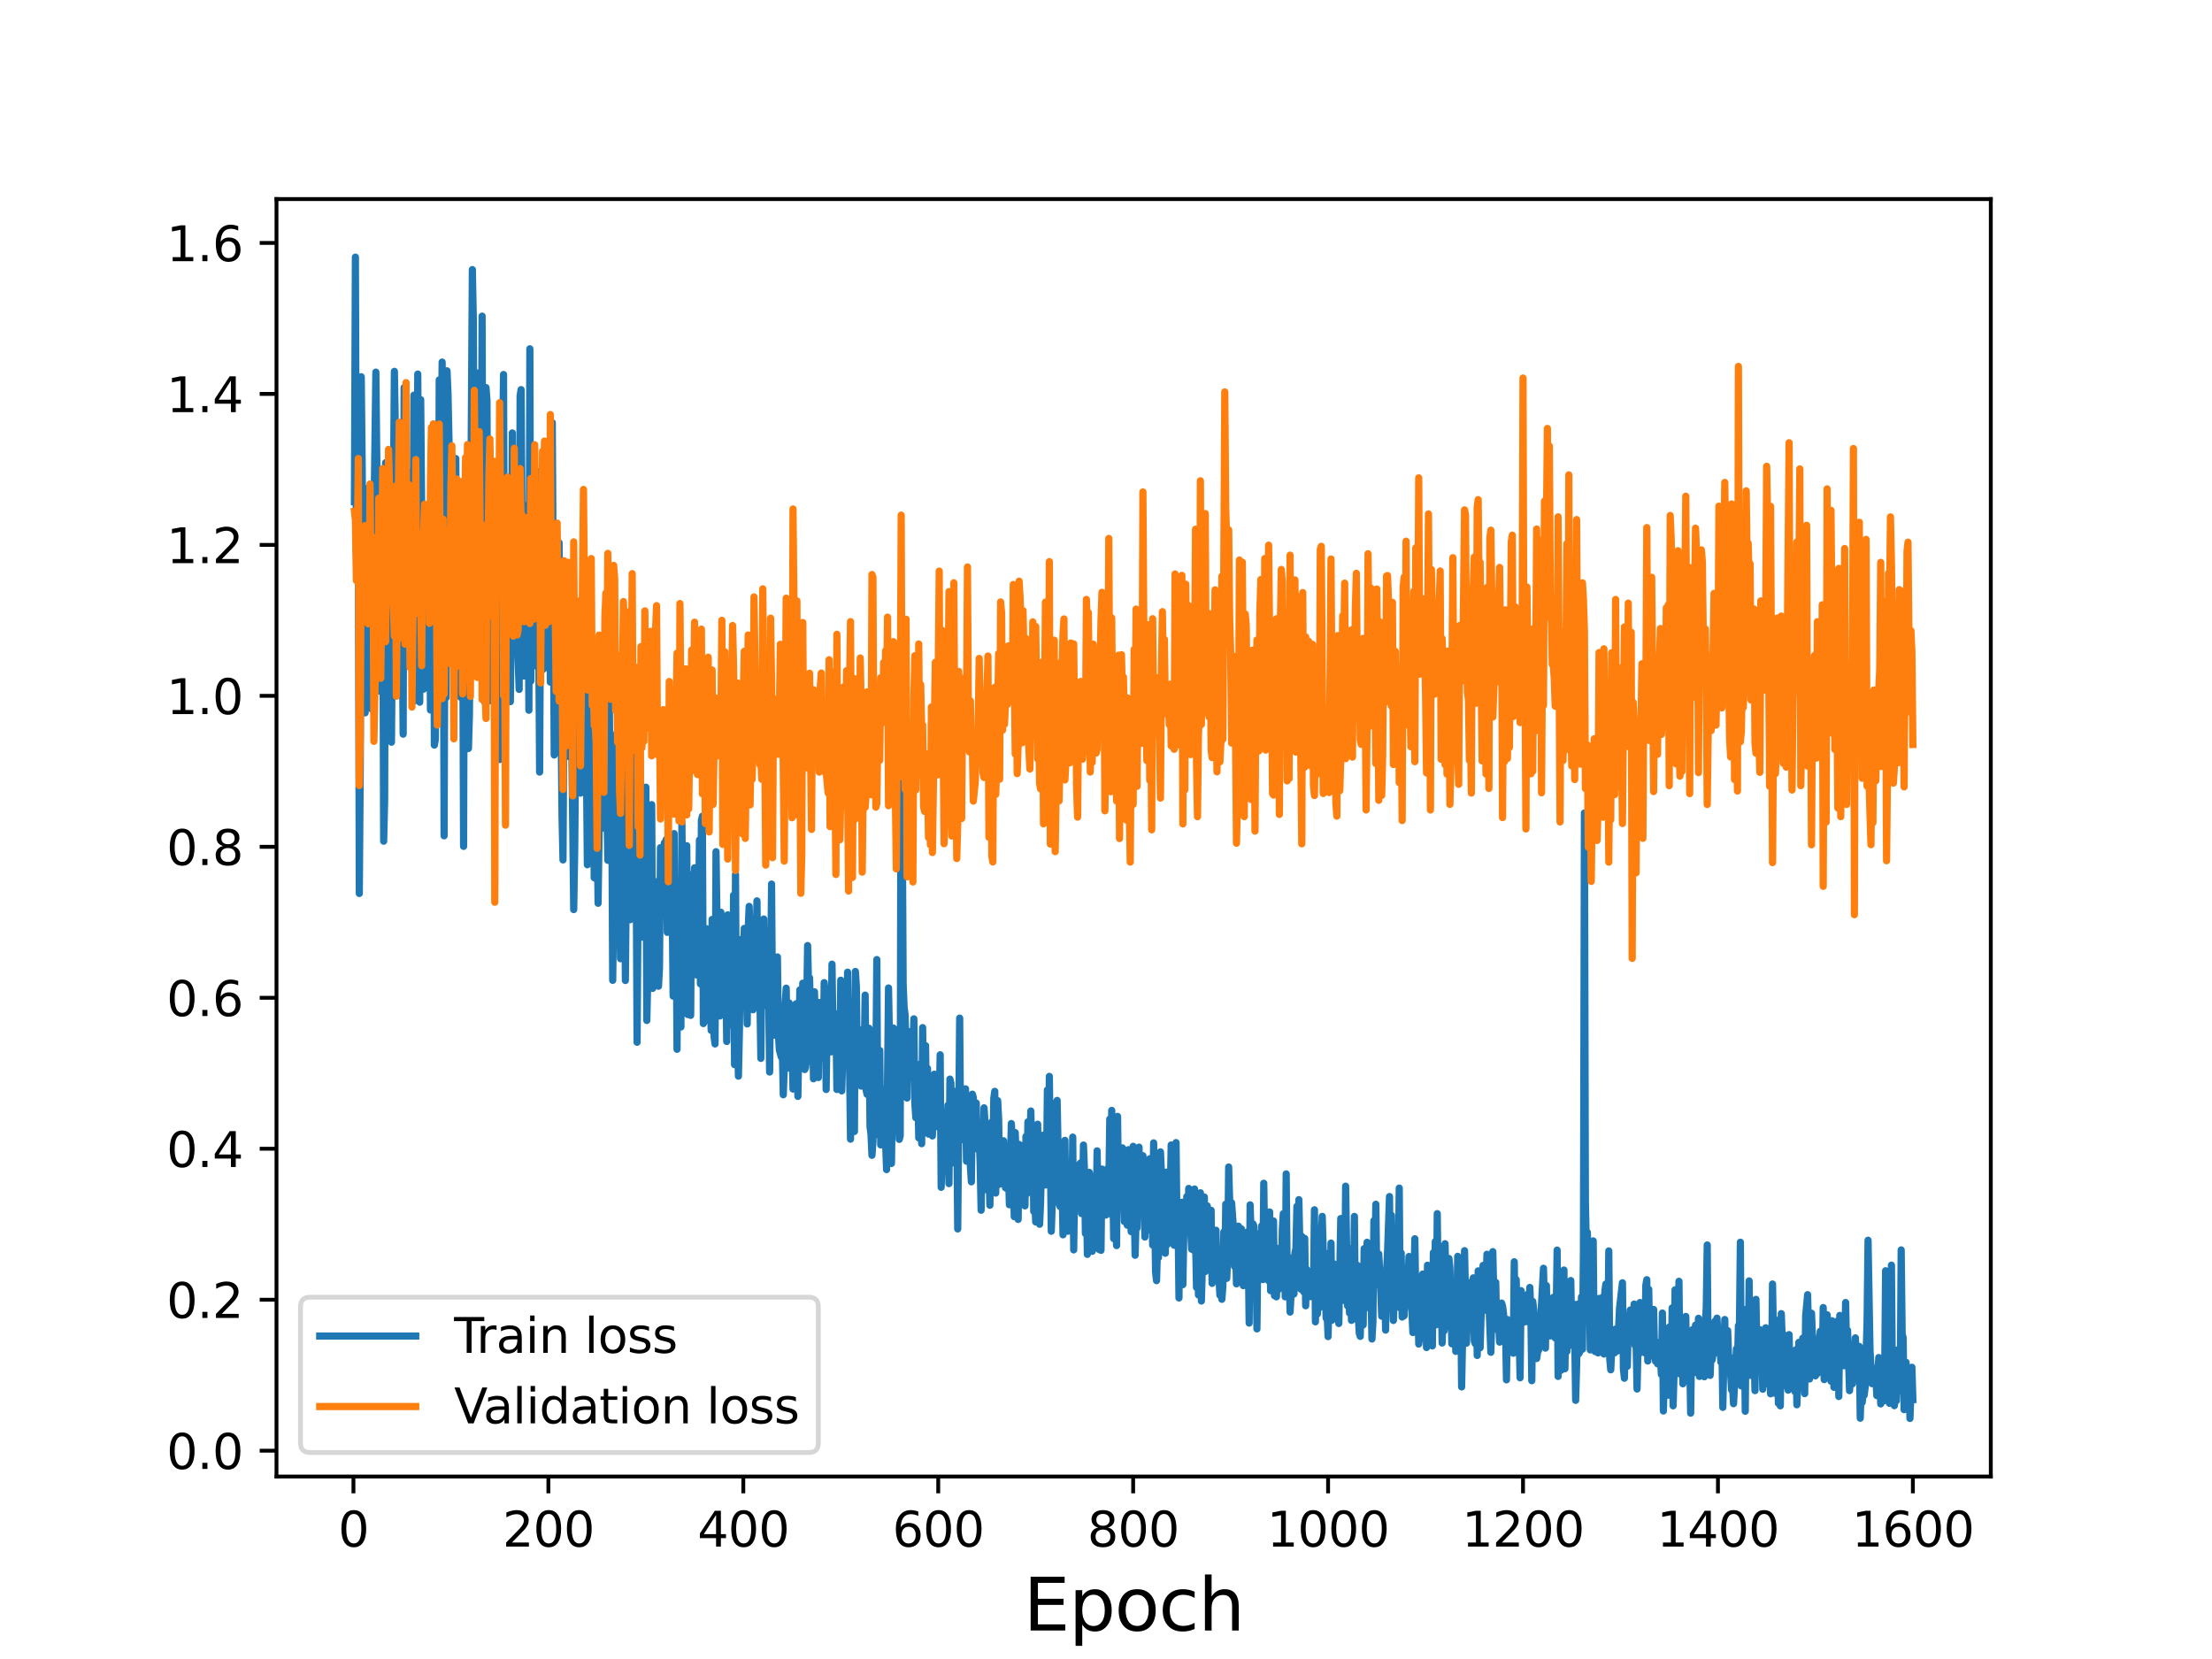 <?xml version="1.0" encoding="utf-8" standalone="no"?>
<!DOCTYPE svg PUBLIC "-//W3C//DTD SVG 1.1//EN"
  "http://www.w3.org/Graphics/SVG/1.1/DTD/svg11.dtd">
<svg height="345.6pt" version="1.1" viewBox="0 0 460.8 345.6" width="460.8pt" xmlns="http://www.w3.org/2000/svg" xmlns:xlink="http://www.w3.org/1999/xlink">
 <defs>
  <style type="text/css">*{stroke-linecap:butt;stroke-linejoin:round;}</style>
 </defs>
 <g id="figure_1">
  <g id="patch_1">
   <path d="M 0 345.6 
L 460.8 345.6 
L 460.8 0 
L 0 0 
z
" style="fill:#ffffff;"/>
  </g>
  <g id="axes_1">
   <g id="patch_2">
    <path d="M 57.6 307.584 
L 414.72 307.584 
L 414.72 41.472 
L 57.6 41.472 
z
" style="fill:#ffffff;"/>
   </g>
   <g id="matplotlib.axis_1">
    <g id="xtick_1">
     <g id="line2d_1">
      <defs>
       <path d="M 0 0 
L 0 3.5 
" id="m9d93c0aa59" style="stroke:#000000;stroke-width:0.8;"/>
      </defs>
      <g>
       <use style="stroke:#000000;stroke-width:0.8;" x="73.63" xlink:href="#m9d93c0aa59" y="307.584"/>
      </g>
     </g>
     <g id="text_1">
      <!-- 0 -->
      <g transform="translate(70.448 322.182)scale(0.1 -0.1)">
       <defs>
        <path d="M 2034 4250 
Q 1547 4250 1301 3770 
Q 1056 3291 1056 2328 
Q 1056 1369 1301 889 
Q 1547 409 2034 409 
Q 2525 409 2770 889 
Q 3016 1369 3016 2328 
Q 3016 3291 2770 3770 
Q 2525 4250 2034 4250 
z
M 2034 4750 
Q 2819 4750 3233 4129 
Q 3647 3509 3647 2328 
Q 3647 1150 3233 529 
Q 2819 -91 2034 -91 
Q 1250 -91 836 529 
Q 422 1150 422 2328 
Q 422 3509 836 4129 
Q 1250 4750 2034 4750 
z
" id="DejaVuSans-30" transform="scale(0.016)"/>
       </defs>
       <use xlink:href="#DejaVuSans-30"/>
      </g>
     </g>
    </g>
    <g id="xtick_2">
     <g id="line2d_2">
      <g>
       <use style="stroke:#000000;stroke-width:0.8;" x="114.237" xlink:href="#m9d93c0aa59" y="307.584"/>
      </g>
     </g>
     <g id="text_2">
      <!-- 200 -->
      <g transform="translate(104.693 322.182)scale(0.1 -0.1)">
       <defs>
        <path d="M 1228 531 
L 3431 531 
L 3431 0 
L 469 0 
L 469 531 
Q 828 903 1448 1529 
Q 2069 2156 2228 2338 
Q 2531 2678 2651 2914 
Q 2772 3150 2772 3378 
Q 2772 3750 2511 3984 
Q 2250 4219 1831 4219 
Q 1534 4219 1204 4116 
Q 875 4013 500 3803 
L 500 4441 
Q 881 4594 1212 4672 
Q 1544 4750 1819 4750 
Q 2544 4750 2975 4387 
Q 3406 4025 3406 3419 
Q 3406 3131 3298 2873 
Q 3191 2616 2906 2266 
Q 2828 2175 2409 1742 
Q 1991 1309 1228 531 
z
" id="DejaVuSans-32" transform="scale(0.016)"/>
       </defs>
       <use xlink:href="#DejaVuSans-32"/>
       <use x="63.623" xlink:href="#DejaVuSans-30"/>
       <use x="127.246" xlink:href="#DejaVuSans-30"/>
      </g>
     </g>
    </g>
    <g id="xtick_3">
     <g id="line2d_3">
      <g>
       <use style="stroke:#000000;stroke-width:0.8;" x="154.844" xlink:href="#m9d93c0aa59" y="307.584"/>
      </g>
     </g>
     <g id="text_3">
      <!-- 400 -->
      <g transform="translate(145.3 322.182)scale(0.1 -0.1)">
       <defs>
        <path d="M 2419 4116 
L 825 1625 
L 2419 1625 
L 2419 4116 
z
M 2253 4666 
L 3047 4666 
L 3047 1625 
L 3713 1625 
L 3713 1100 
L 3047 1100 
L 3047 0 
L 2419 0 
L 2419 1100 
L 313 1100 
L 313 1709 
L 2253 4666 
z
" id="DejaVuSans-34" transform="scale(0.016)"/>
       </defs>
       <use xlink:href="#DejaVuSans-34"/>
       <use x="63.623" xlink:href="#DejaVuSans-30"/>
       <use x="127.246" xlink:href="#DejaVuSans-30"/>
      </g>
     </g>
    </g>
    <g id="xtick_4">
     <g id="line2d_4">
      <g>
       <use style="stroke:#000000;stroke-width:0.8;" x="195.451" xlink:href="#m9d93c0aa59" y="307.584"/>
      </g>
     </g>
     <g id="text_4">
      <!-- 600 -->
      <g transform="translate(185.908 322.182)scale(0.1 -0.1)">
       <defs>
        <path d="M 2113 2584 
Q 1688 2584 1439 2293 
Q 1191 2003 1191 1497 
Q 1191 994 1439 701 
Q 1688 409 2113 409 
Q 2538 409 2786 701 
Q 3034 994 3034 1497 
Q 3034 2003 2786 2293 
Q 2538 2584 2113 2584 
z
M 3366 4563 
L 3366 3988 
Q 3128 4100 2886 4159 
Q 2644 4219 2406 4219 
Q 1781 4219 1451 3797 
Q 1122 3375 1075 2522 
Q 1259 2794 1537 2939 
Q 1816 3084 2150 3084 
Q 2853 3084 3261 2657 
Q 3669 2231 3669 1497 
Q 3669 778 3244 343 
Q 2819 -91 2113 -91 
Q 1303 -91 875 529 
Q 447 1150 447 2328 
Q 447 3434 972 4092 
Q 1497 4750 2381 4750 
Q 2619 4750 2861 4703 
Q 3103 4656 3366 4563 
z
" id="DejaVuSans-36" transform="scale(0.016)"/>
       </defs>
       <use xlink:href="#DejaVuSans-36"/>
       <use x="63.623" xlink:href="#DejaVuSans-30"/>
       <use x="127.246" xlink:href="#DejaVuSans-30"/>
      </g>
     </g>
    </g>
    <g id="xtick_5">
     <g id="line2d_5">
      <g>
       <use style="stroke:#000000;stroke-width:0.8;" x="236.058" xlink:href="#m9d93c0aa59" y="307.584"/>
      </g>
     </g>
     <g id="text_5">
      <!-- 800 -->
      <g transform="translate(226.515 322.182)scale(0.1 -0.1)">
       <defs>
        <path d="M 2034 2216 
Q 1584 2216 1326 1975 
Q 1069 1734 1069 1313 
Q 1069 891 1326 650 
Q 1584 409 2034 409 
Q 2484 409 2743 651 
Q 3003 894 3003 1313 
Q 3003 1734 2745 1975 
Q 2488 2216 2034 2216 
z
M 1403 2484 
Q 997 2584 770 2862 
Q 544 3141 544 3541 
Q 544 4100 942 4425 
Q 1341 4750 2034 4750 
Q 2731 4750 3128 4425 
Q 3525 4100 3525 3541 
Q 3525 3141 3298 2862 
Q 3072 2584 2669 2484 
Q 3125 2378 3379 2068 
Q 3634 1759 3634 1313 
Q 3634 634 3220 271 
Q 2806 -91 2034 -91 
Q 1263 -91 848 271 
Q 434 634 434 1313 
Q 434 1759 690 2068 
Q 947 2378 1403 2484 
z
M 1172 3481 
Q 1172 3119 1398 2916 
Q 1625 2713 2034 2713 
Q 2441 2713 2670 2916 
Q 2900 3119 2900 3481 
Q 2900 3844 2670 4047 
Q 2441 4250 2034 4250 
Q 1625 4250 1398 4047 
Q 1172 3844 1172 3481 
z
" id="DejaVuSans-38" transform="scale(0.016)"/>
       </defs>
       <use xlink:href="#DejaVuSans-38"/>
       <use x="63.623" xlink:href="#DejaVuSans-30"/>
       <use x="127.246" xlink:href="#DejaVuSans-30"/>
      </g>
     </g>
    </g>
    <g id="xtick_6">
     <g id="line2d_6">
      <g>
       <use style="stroke:#000000;stroke-width:0.8;" x="276.666" xlink:href="#m9d93c0aa59" y="307.584"/>
      </g>
     </g>
     <g id="text_6">
      <!-- 1000 -->
      <g transform="translate(263.941 322.182)scale(0.1 -0.1)">
       <defs>
        <path d="M 794 531 
L 1825 531 
L 1825 4091 
L 703 3866 
L 703 4441 
L 1819 4666 
L 2450 4666 
L 2450 531 
L 3481 531 
L 3481 0 
L 794 0 
L 794 531 
z
" id="DejaVuSans-31" transform="scale(0.016)"/>
       </defs>
       <use xlink:href="#DejaVuSans-31"/>
       <use x="63.623" xlink:href="#DejaVuSans-30"/>
       <use x="127.246" xlink:href="#DejaVuSans-30"/>
       <use x="190.869" xlink:href="#DejaVuSans-30"/>
      </g>
     </g>
    </g>
    <g id="xtick_7">
     <g id="line2d_7">
      <g>
       <use style="stroke:#000000;stroke-width:0.8;" x="317.273" xlink:href="#m9d93c0aa59" y="307.584"/>
      </g>
     </g>
     <g id="text_7">
      <!-- 1200 -->
      <g transform="translate(304.548 322.182)scale(0.1 -0.1)">
       <use xlink:href="#DejaVuSans-31"/>
       <use x="63.623" xlink:href="#DejaVuSans-32"/>
       <use x="127.246" xlink:href="#DejaVuSans-30"/>
       <use x="190.869" xlink:href="#DejaVuSans-30"/>
      </g>
     </g>
    </g>
    <g id="xtick_8">
     <g id="line2d_8">
      <g>
       <use style="stroke:#000000;stroke-width:0.8;" x="357.88" xlink:href="#m9d93c0aa59" y="307.584"/>
      </g>
     </g>
     <g id="text_8">
      <!-- 1400 -->
      <g transform="translate(345.155 322.182)scale(0.1 -0.1)">
       <use xlink:href="#DejaVuSans-31"/>
       <use x="63.623" xlink:href="#DejaVuSans-34"/>
       <use x="127.246" xlink:href="#DejaVuSans-30"/>
       <use x="190.869" xlink:href="#DejaVuSans-30"/>
      </g>
     </g>
    </g>
    <g id="xtick_9">
     <g id="line2d_9">
      <g>
       <use style="stroke:#000000;stroke-width:0.8;" x="398.487" xlink:href="#m9d93c0aa59" y="307.584"/>
      </g>
     </g>
     <g id="text_9">
      <!-- 1600 -->
      <g transform="translate(385.762 322.182)scale(0.1 -0.1)">
       <use xlink:href="#DejaVuSans-31"/>
       <use x="63.623" xlink:href="#DejaVuSans-36"/>
       <use x="127.246" xlink:href="#DejaVuSans-30"/>
       <use x="190.869" xlink:href="#DejaVuSans-30"/>
      </g>
     </g>
    </g>
    <g id="text_10">
     <!-- Epoch -->
     <g transform="translate(213.194 339.66)scale(0.15 -0.15)">
      <defs>
       <path d="M 628 4666 
L 3578 4666 
L 3578 4134 
L 1259 4134 
L 1259 2753 
L 3481 2753 
L 3481 2222 
L 1259 2222 
L 1259 531 
L 3634 531 
L 3634 0 
L 628 0 
L 628 4666 
z
" id="DejaVuSans-45" transform="scale(0.016)"/>
       <path d="M 1159 525 
L 1159 -1331 
L 581 -1331 
L 581 3500 
L 1159 3500 
L 1159 2969 
Q 1341 3281 1617 3432 
Q 1894 3584 2278 3584 
Q 2916 3584 3314 3078 
Q 3713 2572 3713 1747 
Q 3713 922 3314 415 
Q 2916 -91 2278 -91 
Q 1894 -91 1617 61 
Q 1341 213 1159 525 
z
M 3116 1747 
Q 3116 2381 2855 2742 
Q 2594 3103 2138 3103 
Q 1681 3103 1420 2742 
Q 1159 2381 1159 1747 
Q 1159 1113 1420 752 
Q 1681 391 2138 391 
Q 2594 391 2855 752 
Q 3116 1113 3116 1747 
z
" id="DejaVuSans-70" transform="scale(0.016)"/>
       <path d="M 1959 3097 
Q 1497 3097 1228 2736 
Q 959 2375 959 1747 
Q 959 1119 1226 758 
Q 1494 397 1959 397 
Q 2419 397 2687 759 
Q 2956 1122 2956 1747 
Q 2956 2369 2687 2733 
Q 2419 3097 1959 3097 
z
M 1959 3584 
Q 2709 3584 3137 3096 
Q 3566 2609 3566 1747 
Q 3566 888 3137 398 
Q 2709 -91 1959 -91 
Q 1206 -91 779 398 
Q 353 888 353 1747 
Q 353 2609 779 3096 
Q 1206 3584 1959 3584 
z
" id="DejaVuSans-6f" transform="scale(0.016)"/>
       <path d="M 3122 3366 
L 3122 2828 
Q 2878 2963 2633 3030 
Q 2388 3097 2138 3097 
Q 1578 3097 1268 2742 
Q 959 2388 959 1747 
Q 959 1106 1268 751 
Q 1578 397 2138 397 
Q 2388 397 2633 464 
Q 2878 531 3122 666 
L 3122 134 
Q 2881 22 2623 -34 
Q 2366 -91 2075 -91 
Q 1284 -91 818 406 
Q 353 903 353 1747 
Q 353 2603 823 3093 
Q 1294 3584 2113 3584 
Q 2378 3584 2631 3529 
Q 2884 3475 3122 3366 
z
" id="DejaVuSans-63" transform="scale(0.016)"/>
       <path d="M 3513 2113 
L 3513 0 
L 2938 0 
L 2938 2094 
Q 2938 2591 2744 2837 
Q 2550 3084 2163 3084 
Q 1697 3084 1428 2787 
Q 1159 2491 1159 1978 
L 1159 0 
L 581 0 
L 581 4863 
L 1159 4863 
L 1159 2956 
Q 1366 3272 1645 3428 
Q 1925 3584 2291 3584 
Q 2894 3584 3203 3211 
Q 3513 2838 3513 2113 
z
" id="DejaVuSans-68" transform="scale(0.016)"/>
      </defs>
      <use xlink:href="#DejaVuSans-45"/>
      <use x="63.184" xlink:href="#DejaVuSans-70"/>
      <use x="126.66" xlink:href="#DejaVuSans-6f"/>
      <use x="187.842" xlink:href="#DejaVuSans-63"/>
      <use x="242.822" xlink:href="#DejaVuSans-68"/>
     </g>
    </g>
   </g>
   <g id="matplotlib.axis_2">
    <g id="ytick_1">
     <g id="line2d_10">
      <defs>
       <path d="M 0 0 
L -3.5 0 
" id="mdd969234ef" style="stroke:#000000;stroke-width:0.8;"/>
      </defs>
      <g>
       <use style="stroke:#000000;stroke-width:0.8;" x="57.6" xlink:href="#mdd969234ef" y="302.205"/>
      </g>
     </g>
     <g id="text_11">
      <!-- 0.0 -->
      <g transform="translate(34.697 306.004)scale(0.1 -0.1)">
       <defs>
        <path d="M 684 794 
L 1344 794 
L 1344 0 
L 684 0 
L 684 794 
z
" id="DejaVuSans-2e" transform="scale(0.016)"/>
       </defs>
       <use xlink:href="#DejaVuSans-30"/>
       <use x="63.623" xlink:href="#DejaVuSans-2e"/>
       <use x="95.41" xlink:href="#DejaVuSans-30"/>
      </g>
     </g>
    </g>
    <g id="ytick_2">
     <g id="line2d_11">
      <g>
       <use style="stroke:#000000;stroke-width:0.8;" x="57.6" xlink:href="#mdd969234ef" y="270.756"/>
      </g>
     </g>
     <g id="text_12">
      <!-- 0.2 -->
      <g transform="translate(34.697 274.555)scale(0.1 -0.1)">
       <use xlink:href="#DejaVuSans-30"/>
       <use x="63.623" xlink:href="#DejaVuSans-2e"/>
       <use x="95.41" xlink:href="#DejaVuSans-32"/>
      </g>
     </g>
    </g>
    <g id="ytick_3">
     <g id="line2d_12">
      <g>
       <use style="stroke:#000000;stroke-width:0.8;" x="57.6" xlink:href="#mdd969234ef" y="239.306"/>
      </g>
     </g>
     <g id="text_13">
      <!-- 0.4 -->
      <g transform="translate(34.697 243.105)scale(0.1 -0.1)">
       <use xlink:href="#DejaVuSans-30"/>
       <use x="63.623" xlink:href="#DejaVuSans-2e"/>
       <use x="95.41" xlink:href="#DejaVuSans-34"/>
      </g>
     </g>
    </g>
    <g id="ytick_4">
     <g id="line2d_13">
      <g>
       <use style="stroke:#000000;stroke-width:0.8;" x="57.6" xlink:href="#mdd969234ef" y="207.857"/>
      </g>
     </g>
     <g id="text_14">
      <!-- 0.6 -->
      <g transform="translate(34.697 211.656)scale(0.1 -0.1)">
       <use xlink:href="#DejaVuSans-30"/>
       <use x="63.623" xlink:href="#DejaVuSans-2e"/>
       <use x="95.41" xlink:href="#DejaVuSans-36"/>
      </g>
     </g>
    </g>
    <g id="ytick_5">
     <g id="line2d_14">
      <g>
       <use style="stroke:#000000;stroke-width:0.8;" x="57.6" xlink:href="#mdd969234ef" y="176.407"/>
      </g>
     </g>
     <g id="text_15">
      <!-- 0.8 -->
      <g transform="translate(34.697 180.207)scale(0.1 -0.1)">
       <use xlink:href="#DejaVuSans-30"/>
       <use x="63.623" xlink:href="#DejaVuSans-2e"/>
       <use x="95.41" xlink:href="#DejaVuSans-38"/>
      </g>
     </g>
    </g>
    <g id="ytick_6">
     <g id="line2d_15">
      <g>
       <use style="stroke:#000000;stroke-width:0.8;" x="57.6" xlink:href="#mdd969234ef" y="144.958"/>
      </g>
     </g>
     <g id="text_16">
      <!-- 1.0 -->
      <g transform="translate(34.697 148.757)scale(0.1 -0.1)">
       <use xlink:href="#DejaVuSans-31"/>
       <use x="63.623" xlink:href="#DejaVuSans-2e"/>
       <use x="95.41" xlink:href="#DejaVuSans-30"/>
      </g>
     </g>
    </g>
    <g id="ytick_7">
     <g id="line2d_16">
      <g>
       <use style="stroke:#000000;stroke-width:0.8;" x="57.6" xlink:href="#mdd969234ef" y="113.508"/>
      </g>
     </g>
     <g id="text_17">
      <!-- 1.2 -->
      <g transform="translate(34.697 117.308)scale(0.1 -0.1)">
       <use xlink:href="#DejaVuSans-31"/>
       <use x="63.623" xlink:href="#DejaVuSans-2e"/>
       <use x="95.41" xlink:href="#DejaVuSans-32"/>
      </g>
     </g>
    </g>
    <g id="ytick_8">
     <g id="line2d_17">
      <g>
       <use style="stroke:#000000;stroke-width:0.8;" x="57.6" xlink:href="#mdd969234ef" y="82.059"/>
      </g>
     </g>
     <g id="text_18">
      <!-- 1.4 -->
      <g transform="translate(34.697 85.858)scale(0.1 -0.1)">
       <use xlink:href="#DejaVuSans-31"/>
       <use x="63.623" xlink:href="#DejaVuSans-2e"/>
       <use x="95.41" xlink:href="#DejaVuSans-34"/>
      </g>
     </g>
    </g>
    <g id="ytick_9">
     <g id="line2d_18">
      <g>
       <use style="stroke:#000000;stroke-width:0.8;" x="57.6" xlink:href="#mdd969234ef" y="50.609"/>
      </g>
     </g>
     <g id="text_19">
      <!-- 1.6 -->
      <g transform="translate(34.697 54.409)scale(0.1 -0.1)">
       <use xlink:href="#DejaVuSans-31"/>
       <use x="63.623" xlink:href="#DejaVuSans-2e"/>
       <use x="95.41" xlink:href="#DejaVuSans-36"/>
      </g>
     </g>
    </g>
   </g>
   <g id="line2d_19">
    <path clip-path="url(#p26f21b61fb)" d="M 73.833 104.523 
L 74.036 53.568 
L 74.239 115.349 
L 74.442 101.856 
L 74.645 105.214 
L 74.848 186.131 
L 75.051 158.915 
L 75.254 78.481 
L 75.457 97.812 
L 75.66 146.342 
L 75.863 110.569 
L 76.066 148.496 
L 76.269 111.781 
L 76.472 101.784 
L 76.878 136.654 
L 77.081 116.975 
L 77.284 110.555 
L 77.487 147.773 
L 77.893 108.767 
L 78.3 77.523 
L 78.503 97.157 
L 78.706 102.83 
L 79.112 143.974 
L 79.315 123.53 
L 79.518 120.421 
L 79.721 114.551 
L 79.924 175.237 
L 80.127 166.741 
L 80.33 96.387 
L 80.533 99.898 
L 80.736 153.104 
L 81.142 125.735 
L 81.345 111.252 
L 81.548 154.614 
L 82.157 77.363 
L 82.36 89.612 
L 82.766 136.535 
L 82.969 110.649 
L 83.172 104.869 
L 83.375 142.132 
L 83.578 144.881 
L 83.781 130.158 
L 83.985 152.943 
L 84.188 80.733 
L 84.391 95.747 
L 84.594 138.791 
L 84.797 130.174 
L 85 103.208 
L 85.203 130.388 
L 85.406 98.25 
L 85.609 137.661 
L 85.812 108.542 
L 86.015 118.873 
L 86.218 82.316 
L 86.421 145.98 
L 86.624 107.085 
L 86.827 113.141 
L 87.03 77.922 
L 87.436 146.279 
L 87.639 83.252 
L 88.045 130.295 
L 88.248 143.562 
L 88.654 111.978 
L 88.857 139.98 
L 89.263 109.306 
L 89.466 117.337 
L 89.67 147.906 
L 89.873 117.01 
L 90.076 125.816 
L 90.279 101.306 
L 90.482 155.218 
L 90.685 154.087 
L 90.888 112.695 
L 91.091 112.056 
L 91.294 136.126 
L 91.497 79.146 
L 91.7 115.033 
L 92.106 75.425 
L 92.309 105.33 
L 92.512 174.114 
L 92.715 117.432 
L 92.918 145.333 
L 93.121 77.249 
L 93.324 81.842 
L 93.527 91.526 
L 93.73 108.9 
L 94.136 101.735 
L 94.339 134.186 
L 94.542 135.828 
L 94.745 132.899 
L 94.948 95.522 
L 95.152 134.193 
L 95.355 143.016 
L 95.558 106.687 
L 95.964 145.251 
L 96.167 139.854 
L 96.37 124.03 
L 96.573 176.314 
L 96.776 106.917 
L 96.979 115.279 
L 97.182 156.024 
L 97.385 123.124 
L 97.588 155.923 
L 97.791 148.827 
L 98.4 56.159 
L 98.603 66.801 
L 98.806 132.592 
L 99.009 132.379 
L 99.212 115.035 
L 99.415 128.7 
L 99.618 77.687 
L 99.821 114.45 
L 100.024 104.874 
L 100.227 119.041 
L 100.43 65.857 
L 100.633 129.463 
L 100.837 133.644 
L 101.04 146.398 
L 101.243 80.743 
L 101.446 83.448 
L 101.649 134.375 
L 101.852 146.047 
L 102.055 93.722 
L 102.258 127.284 
L 102.461 101.602 
L 102.664 115.424 
L 102.867 138.032 
L 103.07 123.8 
L 103.273 120.069 
L 103.476 98.555 
L 103.679 122.935 
L 103.882 98.671 
L 104.085 158.221 
L 104.288 102.805 
L 104.491 144.246 
L 104.694 93.857 
L 104.897 78.015 
L 105.1 137.198 
L 105.303 105.879 
L 105.506 103.205 
L 105.709 144.596 
L 105.912 120.642 
L 106.115 128.997 
L 106.318 146.161 
L 106.522 125.65 
L 106.725 90.185 
L 106.928 126.328 
L 107.131 109.657 
L 107.334 119.988 
L 107.537 123.74 
L 107.943 137.652 
L 108.146 143.614 
L 108.349 82.461 
L 108.552 81.164 
L 108.958 138.383 
L 109.161 140.817 
L 109.364 105.318 
L 109.77 133.152 
L 109.973 110.986 
L 110.176 147.955 
L 110.379 72.661 
L 110.582 141.881 
L 110.785 117.341 
L 110.988 118.123 
L 111.191 138.719 
L 111.394 127.076 
L 111.597 122.66 
L 111.8 126.246 
L 112.003 98.223 
L 112.41 160.84 
L 112.613 123.739 
L 112.816 139.713 
L 113.019 118.094 
L 113.222 139.347 
L 113.425 122.883 
L 113.628 133.929 
L 113.831 117.684 
L 114.034 127.625 
L 114.44 107.962 
L 114.643 142.099 
L 114.846 91.385 
L 115.049 88.047 
L 115.455 157.284 
L 115.861 132.851 
L 116.064 152.124 
L 116.47 113.062 
L 116.673 138.942 
L 116.876 149.347 
L 117.079 170.032 
L 117.282 179.14 
L 117.485 145.353 
L 117.689 148.346 
L 117.892 145.956 
L 118.095 157.601 
L 118.298 119.509 
L 118.501 153.01 
L 118.704 121.372 
L 118.907 156.389 
L 119.11 155.048 
L 119.516 189.479 
L 119.719 177.141 
L 119.922 155.856 
L 120.328 139.318 
L 120.531 164.356 
L 120.734 161.385 
L 120.937 165.221 
L 121.14 160.395 
L 121.343 146.617 
L 121.546 143.327 
L 121.749 152.396 
L 121.952 150.939 
L 122.155 158.542 
L 122.358 180.142 
L 122.561 124.59 
L 122.764 158.904 
L 122.967 159.7 
L 123.17 156.239 
L 123.374 159.593 
L 123.577 151.49 
L 123.78 182.856 
L 123.983 157.486 
L 124.186 183.072 
L 124.389 170.438 
L 124.592 188.168 
L 124.998 159.566 
L 125.404 172.537 
L 125.607 157.686 
L 125.81 157.467 
L 126.013 166.627 
L 126.216 163.073 
L 126.419 166.989 
L 126.622 179.225 
L 126.825 136.502 
L 127.028 156.951 
L 127.231 157.898 
L 127.434 165.81 
L 127.637 204.224 
L 127.84 187.716 
L 128.043 194.639 
L 128.246 194.9 
L 128.449 152.825 
L 128.652 168.019 
L 128.855 173.108 
L 129.262 199.716 
L 129.465 157.575 
L 129.668 162.239 
L 129.871 170.333 
L 130.074 172.071 
L 130.277 204.254 
L 130.48 182.496 
L 130.683 187.214 
L 130.886 167.913 
L 131.292 191.589 
L 131.495 157.751 
L 131.698 174.834 
L 132.104 184.041 
L 132.307 157.226 
L 132.51 176.826 
L 132.713 217.118 
L 133.119 159.881 
L 133.322 157.319 
L 133.728 195.228 
L 133.931 171.689 
L 134.134 183.458 
L 134.337 176.663 
L 134.54 163.984 
L 134.744 212.585 
L 135.15 194.501 
L 135.353 175.945 
L 135.556 179.341 
L 135.759 167.62 
L 135.962 205.897 
L 136.165 196.056 
L 136.368 200.505 
L 136.571 194.808 
L 136.774 183.666 
L 137.18 205.447 
L 137.383 201.551 
L 137.586 176.583 
L 137.789 178.686 
L 137.992 190.611 
L 138.195 178.431 
L 138.398 175.58 
L 138.601 175.455 
L 138.804 174.862 
L 139.007 194.224 
L 139.21 181.033 
L 139.616 191.621 
L 139.819 186.869 
L 140.022 188.172 
L 140.225 207.511 
L 140.429 173.647 
L 140.632 203.986 
L 140.835 188.954 
L 141.038 218.588 
L 141.241 186.856 
L 141.444 193.596 
L 141.85 213.944 
L 142.053 171.416 
L 142.256 191.822 
L 142.459 189.851 
L 142.662 201.215 
L 142.865 203.187 
L 143.068 176.177 
L 143.271 211.347 
L 143.474 193 
L 143.677 186.468 
L 143.88 211.523 
L 144.083 182.181 
L 144.489 198.832 
L 144.692 180.774 
L 145.098 203.103 
L 145.301 188.037 
L 145.504 191.827 
L 145.707 174.989 
L 145.911 204.964 
L 146.114 170.914 
L 146.317 170.027 
L 146.52 213.229 
L 146.723 212.85 
L 146.926 197.423 
L 147.129 193.452 
L 147.332 194.061 
L 147.535 208.192 
L 147.738 206.283 
L 147.941 201.177 
L 148.144 214.643 
L 148.347 191.532 
L 148.753 215.952 
L 148.956 217.477 
L 149.159 177.423 
L 149.565 205.758 
L 149.768 199.394 
L 149.971 211.648 
L 150.174 190.046 
L 150.377 205.168 
L 150.783 190.889 
L 151.189 203.511 
L 151.392 216.962 
L 151.596 190.58 
L 152.002 206.851 
L 152.205 196.701 
L 152.408 201.098 
L 152.611 213.621 
L 152.814 186.493 
L 153.017 221.781 
L 153.22 182.15 
L 153.423 218.028 
L 153.626 215.852 
L 153.829 224.183 
L 154.032 214.786 
L 154.235 195.908 
L 154.438 195.672 
L 154.844 202.47 
L 155.047 193.405 
L 155.25 196.824 
L 155.656 213.307 
L 155.859 193.688 
L 156.062 188.816 
L 156.265 194.488 
L 156.468 194.799 
L 156.874 210.351 
L 157.077 206.891 
L 157.281 195.954 
L 157.484 200.184 
L 157.687 187.669 
L 157.89 204.83 
L 158.093 193.741 
L 158.499 220.481 
L 158.702 200.994 
L 158.905 207.439 
L 159.108 191.449 
L 159.311 209.437 
L 159.514 195.815 
L 159.717 199.793 
L 159.92 207.034 
L 160.123 206.897 
L 160.326 223.324 
L 160.732 184.164 
L 160.935 211.656 
L 161.138 215.661 
L 161.95 199.349 
L 162.153 215.414 
L 162.356 218.73 
L 162.762 220.199 
L 162.966 218.069 
L 163.169 228.061 
L 163.372 222.499 
L 163.575 209.016 
L 163.778 205.85 
L 163.981 218.358 
L 164.184 222.499 
L 164.387 208.924 
L 164.59 211.704 
L 164.793 219.217 
L 164.996 217.803 
L 165.199 226.875 
L 165.402 223.47 
L 165.605 225.057 
L 165.808 209.138 
L 166.011 209.059 
L 166.214 228.4 
L 166.62 206.211 
L 166.823 208.454 
L 167.026 215.236 
L 167.229 204.819 
L 167.432 208.99 
L 167.635 222.804 
L 167.838 222.332 
L 168.244 196.973 
L 168.447 205.889 
L 168.651 203.713 
L 169.057 221.244 
L 169.26 210.462 
L 169.463 224.731 
L 169.666 206.604 
L 169.869 213.056 
L 170.072 209.051 
L 170.275 214.866 
L 170.478 224.468 
L 170.681 208.838 
L 170.884 220.405 
L 171.087 211.846 
L 171.29 218.671 
L 171.493 219.847 
L 171.696 204.697 
L 171.899 206.753 
L 172.102 226.958 
L 172.305 213.243 
L 172.508 218.397 
L 172.914 213.702 
L 173.117 219.123 
L 173.32 200.855 
L 173.523 214.924 
L 173.726 217.736 
L 173.929 215.691 
L 174.133 211.206 
L 174.336 226.962 
L 174.539 221.331 
L 174.742 225.896 
L 174.945 220.636 
L 175.148 204.197 
L 175.351 227.251 
L 175.757 213.53 
L 175.96 207.694 
L 176.163 209.151 
L 176.366 219.852 
L 176.569 202.517 
L 176.772 216.451 
L 176.975 221.702 
L 177.178 237.306 
L 177.381 211.593 
L 177.584 215.566 
L 177.787 232.308 
L 177.99 235.709 
L 178.193 202.372 
L 178.396 205.473 
L 178.599 222.167 
L 178.802 220.407 
L 179.005 225.106 
L 179.208 214.518 
L 179.411 226.254 
L 179.614 225.137 
L 179.818 217.308 
L 180.021 221.46 
L 180.224 207.299 
L 180.427 227.089 
L 180.63 227.979 
L 180.833 223.841 
L 181.036 214.21 
L 181.239 234.701 
L 181.442 236.226 
L 181.645 240.674 
L 181.848 237.909 
L 182.051 218.803 
L 182.254 223.981 
L 182.457 221.948 
L 182.66 199.893 
L 182.863 236.363 
L 183.269 218.822 
L 183.472 238.501 
L 183.878 227.146 
L 184.081 226.942 
L 184.69 243.654 
L 185.096 205.809 
L 185.299 217.001 
L 185.503 215.797 
L 185.706 242.369 
L 186.112 214.15 
L 186.518 227.26 
L 186.721 230.907 
L 186.924 227.163 
L 187.127 229.902 
L 187.33 237.357 
L 187.533 236.599 
L 187.736 129.542 
L 188.142 204.953 
L 188.345 209.832 
L 188.548 211.466 
L 188.954 228.744 
L 189.157 214.852 
L 189.36 224.704 
L 189.563 218.93 
L 189.766 217.574 
L 189.969 222.58 
L 190.172 218.529 
L 190.375 212.242 
L 190.578 229.856 
L 190.781 232.841 
L 191.188 225.565 
L 191.391 237.045 
L 191.594 222.207 
L 191.797 221.57 
L 192 238.251 
L 192.203 214.071 
L 192.406 229.754 
L 192.609 235.685 
L 192.812 217.827 
L 193.015 232.58 
L 193.218 222.568 
L 193.421 236.255 
L 193.624 228.873 
L 193.827 235.102 
L 194.03 227.483 
L 194.233 236.639 
L 194.436 226.825 
L 194.639 223.777 
L 194.842 231.544 
L 195.045 227.212 
L 195.248 233.208 
L 195.451 234.805 
L 195.654 229.581 
L 195.857 219.731 
L 196.06 247.337 
L 196.263 241.203 
L 196.466 231.63 
L 196.669 232.597 
L 196.873 232.642 
L 197.076 234.193 
L 197.279 237.041 
L 197.482 230.235 
L 197.685 246.573 
L 197.888 224.796 
L 198.091 225.602 
L 198.294 242.291 
L 198.497 241.731 
L 198.7 231.26 
L 198.903 228.125 
L 199.106 227.335 
L 199.309 233.688 
L 199.512 256.009 
L 199.918 212.091 
L 200.121 237.511 
L 200.324 229.931 
L 200.527 233.638 
L 200.73 234.921 
L 200.933 234.033 
L 201.136 226.82 
L 201.339 241.896 
L 201.542 233.634 
L 201.745 233.833 
L 201.948 228.838 
L 202.151 242.931 
L 202.355 246.197 
L 202.558 227.933 
L 202.761 228.636 
L 202.964 233.096 
L 203.167 234.801 
L 203.37 229.79 
L 203.573 239.379 
L 203.776 235.573 
L 203.979 236.456 
L 204.182 242.426 
L 204.385 252.116 
L 204.588 237.502 
L 204.791 243.324 
L 204.994 230.782 
L 205.197 233.899 
L 205.4 247.837 
L 205.603 243.943 
L 205.806 235.797 
L 206.212 251.083 
L 206.415 237.471 
L 206.618 233.719 
L 206.821 241.463 
L 207.024 228.797 
L 207.227 227.346 
L 207.43 248.539 
L 207.633 233.849 
L 207.836 229.275 
L 208.04 233.185 
L 208.243 246.697 
L 208.446 239.436 
L 208.649 246.191 
L 208.852 240.277 
L 209.055 237.635 
L 209.461 247.431 
L 209.664 247.564 
L 209.867 243.05 
L 210.07 243.774 
L 210.273 250.98 
L 210.679 234.049 
L 210.882 237.532 
L 211.288 253.457 
L 211.491 235.936 
L 211.897 247.488 
L 212.1 254.032 
L 212.303 238.398 
L 212.506 238.837 
L 213.115 245.332 
L 213.318 244.118 
L 213.521 251.21 
L 213.725 236.752 
L 213.928 248.656 
L 214.131 233.705 
L 214.334 243.051 
L 214.537 238.615 
L 214.74 231.439 
L 214.943 239.909 
L 215.146 234.823 
L 215.349 252.374 
L 215.552 249.36 
L 215.755 254.554 
L 215.958 235.393 
L 216.161 234.189 
L 216.364 249.507 
L 216.567 255.036 
L 216.77 250.59 
L 216.973 241.986 
L 217.176 242.322 
L 217.379 236.445 
L 217.582 244.127 
L 217.785 246.861 
L 217.988 244.742 
L 218.191 227.05 
L 218.394 245.593 
L 218.597 224.231 
L 219.003 256.496 
L 219.206 250.616 
L 219.41 231.856 
L 219.613 246.264 
L 219.816 229.801 
L 220.019 238.379 
L 220.222 229.238 
L 220.628 250.724 
L 220.831 251.348 
L 221.034 247.47 
L 221.237 246.024 
L 221.44 257.234 
L 221.643 250.096 
L 221.846 237.562 
L 222.049 254.381 
L 222.252 243.129 
L 222.455 256.496 
L 222.658 243.225 
L 222.861 246.823 
L 223.064 248.329 
L 223.267 252.213 
L 223.47 236.881 
L 223.673 260.37 
L 223.876 245.657 
L 224.079 242.98 
L 224.282 244.386 
L 224.485 249.172 
L 224.688 246.627 
L 224.892 242.538 
L 225.095 242.27 
L 225.298 252.805 
L 225.501 250.586 
L 225.704 238.532 
L 225.907 243.627 
L 226.11 256.962 
L 226.313 247.352 
L 226.516 261.308 
L 226.719 254.628 
L 226.922 244.227 
L 227.125 245.494 
L 227.531 260.679 
L 227.734 249.293 
L 227.937 246.63 
L 228.14 246.115 
L 228.343 254.178 
L 228.546 239.743 
L 228.952 260.284 
L 229.155 247.806 
L 229.358 260.475 
L 229.561 243.536 
L 229.764 252.623 
L 229.967 243.829 
L 230.17 246.272 
L 230.373 253.116 
L 230.577 252.679 
L 230.78 243.392 
L 230.983 247.537 
L 231.186 233.114 
L 231.389 252.921 
L 231.592 231.318 
L 231.998 258.024 
L 232.404 251.032 
L 232.607 259.479 
L 232.81 232.563 
L 233.013 248.761 
L 233.216 242.421 
L 233.419 249.852 
L 233.622 246.074 
L 233.825 239.122 
L 234.231 254.481 
L 234.434 244.775 
L 234.84 255.226 
L 235.043 239.505 
L 235.449 254.166 
L 235.652 256.584 
L 235.855 239.952 
L 236.058 238.796 
L 236.465 261.493 
L 236.668 253.72 
L 236.871 255.803 
L 237.277 238.968 
L 237.48 249.267 
L 237.683 248.367 
L 237.886 251.985 
L 238.089 240.753 
L 238.292 245.657 
L 238.495 257.699 
L 238.698 249.565 
L 238.901 256.329 
L 239.104 256.086 
L 239.307 242.617 
L 239.51 241.387 
L 239.713 253.289 
L 239.916 242.49 
L 240.119 259.372 
L 240.322 238.082 
L 240.728 265.005 
L 240.931 266.784 
L 241.134 259.667 
L 241.337 261.971 
L 241.743 239.953 
L 241.947 244.421 
L 242.15 259.862 
L 242.353 248.292 
L 242.759 261.076 
L 242.962 244.186 
L 243.165 259.238 
L 243.368 253.528 
L 243.571 255.276 
L 243.774 249.49 
L 243.977 238.523 
L 244.586 259.412 
L 244.789 256.434 
L 244.992 238.021 
L 245.195 256.236 
L 245.398 252.458 
L 245.601 270.397 
L 245.804 251.069 
L 246.007 259.918 
L 246.21 250.451 
L 246.413 267.615 
L 246.616 256.383 
L 246.819 252.69 
L 247.022 256.706 
L 247.225 249.276 
L 247.428 255.687 
L 247.632 247.57 
L 247.835 255.89 
L 248.038 256.059 
L 248.241 260.226 
L 248.444 257.842 
L 248.647 260.438 
L 248.85 247.695 
L 249.256 268.214 
L 249.459 254.11 
L 249.662 269.764 
L 250.068 248.481 
L 250.271 271.032 
L 250.88 249.352 
L 251.083 264.876 
L 251.286 264.08 
L 251.489 251.197 
L 251.692 257.456 
L 252.098 260.088 
L 252.301 252.125 
L 252.504 267.349 
L 252.707 259.701 
L 252.91 265.478 
L 253.317 256.279 
L 253.52 266.665 
L 253.723 262.044 
L 254.129 269.828 
L 254.332 260.232 
L 254.535 270.669 
L 254.738 268.055 
L 254.941 256.647 
L 255.144 265.375 
L 255.347 250.835 
L 255.55 266.305 
L 255.753 261.606 
L 255.956 243.109 
L 256.362 256.989 
L 256.565 250.558 
L 256.971 256.133 
L 257.174 263.835 
L 257.377 258.755 
L 257.58 267.451 
L 257.783 256.764 
L 257.986 255.436 
L 258.189 256.092 
L 258.392 265.473 
L 258.595 255.992 
L 258.799 260.576 
L 259.002 267.821 
L 259.408 263.201 
L 259.611 256.789 
L 259.814 256.663 
L 260.017 259.461 
L 260.22 275.626 
L 260.423 250.988 
L 260.829 264.012 
L 261.032 254.958 
L 261.235 255.51 
L 261.438 262.02 
L 261.641 261.767 
L 261.844 276.832 
L 262.047 257.808 
L 262.25 264.586 
L 262.453 256.932 
L 262.656 264.229 
L 262.859 255.35 
L 263.062 266.562 
L 263.265 246.49 
L 263.468 259.177 
L 263.671 258.931 
L 263.874 265.525 
L 264.077 265.975 
L 264.28 266.801 
L 264.484 252.47 
L 264.687 268.874 
L 264.89 259.646 
L 265.093 257.858 
L 265.296 254.347 
L 265.499 269.919 
L 265.702 259.853 
L 265.905 270.156 
L 266.108 264.751 
L 266.311 268.647 
L 266.514 268.33 
L 266.717 261.721 
L 266.92 267.36 
L 267.123 256.367 
L 267.326 252.836 
L 267.529 252.972 
L 267.732 270.159 
L 267.935 244.544 
L 268.138 265.329 
L 268.341 265.939 
L 268.544 261.957 
L 268.747 273.327 
L 269.356 262.475 
L 269.559 269.57 
L 269.762 260.998 
L 269.965 260.084 
L 270.169 251.307 
L 270.372 257.624 
L 270.575 249.911 
L 270.981 268.546 
L 271.184 257.552 
L 271.59 269.116 
L 271.793 257.992 
L 271.996 272.018 
L 272.199 264.442 
L 272.402 267.107 
L 272.605 267.009 
L 272.808 267.661 
L 273.011 270.124 
L 273.417 267.038 
L 273.62 268.282 
L 273.823 252.023 
L 274.026 275.364 
L 274.229 262.168 
L 274.432 273.731 
L 274.635 269.703 
L 274.838 272.455 
L 275.041 258.659 
L 275.244 257.952 
L 275.447 253.392 
L 275.651 260.579 
L 275.854 260.904 
L 276.26 274.585 
L 276.463 273.51 
L 276.666 278.438 
L 276.869 268.945 
L 277.072 270.144 
L 277.275 258.95 
L 277.478 275.024 
L 277.884 263.292 
L 278.087 268.446 
L 278.493 267.234 
L 278.696 267.322 
L 278.899 275.709 
L 279.305 253.84 
L 279.508 265.481 
L 279.711 261.876 
L 280.117 270.934 
L 280.32 247.1 
L 280.726 272.036 
L 280.929 269.137 
L 281.132 273.527 
L 281.336 263.746 
L 281.539 275.061 
L 281.742 259.969 
L 281.945 271.311 
L 282.148 253.4 
L 282.351 274.73 
L 282.554 273.735 
L 282.757 263.586 
L 282.96 274.355 
L 283.163 277.752 
L 283.366 278.397 
L 283.569 267.808 
L 283.772 273.633 
L 283.975 276.01 
L 284.178 260.108 
L 284.381 262.889 
L 284.584 268.451 
L 284.787 258.79 
L 284.99 268.576 
L 285.193 272.396 
L 285.396 272.635 
L 285.599 268.972 
L 285.802 278.945 
L 286.005 275.357 
L 286.208 254.283 
L 286.411 261.546 
L 286.614 250.87 
L 286.817 267.587 
L 287.021 267.47 
L 287.224 261.232 
L 287.63 268.86 
L 287.833 274.188 
L 288.036 271.064 
L 288.239 271.36 
L 288.442 266.811 
L 288.645 277.085 
L 288.848 264.945 
L 289.051 260.835 
L 289.457 249.261 
L 289.66 270.906 
L 289.863 253.168 
L 290.066 268.403 
L 290.269 275.08 
L 290.878 257.73 
L 291.081 266.556 
L 291.284 264.374 
L 291.487 247.504 
L 291.69 272.48 
L 291.893 261.022 
L 292.096 274.366 
L 292.299 268.106 
L 292.502 274.103 
L 292.706 266.285 
L 292.909 270.766 
L 293.112 264.133 
L 293.315 266.663 
L 293.518 261.745 
L 293.721 263.226 
L 293.924 271.42 
L 294.127 273.235 
L 294.33 277.596 
L 294.736 258.058 
L 294.939 270.613 
L 295.142 271.131 
L 295.345 267.508 
L 295.548 279.991 
L 295.954 277.156 
L 296.36 265.419 
L 296.563 277.029 
L 296.766 278.006 
L 296.969 272.214 
L 297.172 280.717 
L 297.375 263.568 
L 297.578 273.978 
L 297.984 277.643 
L 298.187 271.042 
L 298.391 280.378 
L 298.594 260.955 
L 298.797 269.594 
L 299 258.629 
L 299.203 275.97 
L 299.406 252.821 
L 299.609 269.542 
L 299.812 259.588 
L 300.015 273.9 
L 300.218 266.946 
L 300.421 279.772 
L 300.624 273.729 
L 300.827 277.263 
L 301.03 259.084 
L 301.436 276.365 
L 301.842 262.168 
L 302.045 264.165 
L 302.451 279.944 
L 302.654 270.931 
L 302.857 267.597 
L 303.06 271.705 
L 303.263 281.517 
L 303.466 274.935 
L 303.669 261.712 
L 303.873 280.041 
L 304.076 276.167 
L 304.279 269.016 
L 304.482 288.92 
L 304.685 278.719 
L 304.888 275.29 
L 305.091 260.542 
L 305.497 279.81 
L 305.903 268.37 
L 306.106 270.457 
L 306.309 267.142 
L 306.512 272.331 
L 306.918 266.201 
L 307.121 279.349 
L 307.324 279.908 
L 307.527 270.897 
L 307.73 282.365 
L 307.933 264.743 
L 308.136 270.26 
L 308.339 280.767 
L 308.745 267.008 
L 308.948 263.615 
L 309.151 272.989 
L 309.354 272.935 
L 309.558 269.243 
L 309.761 261.282 
L 309.964 269.149 
L 310.167 271.62 
L 310.573 281.711 
L 310.776 274.092 
L 310.979 260.736 
L 311.182 269.539 
L 311.385 270.807 
L 311.588 267.139 
L 311.791 276.584 
L 311.994 277.084 
L 312.197 275.867 
L 312.4 279.589 
L 312.603 272.679 
L 312.806 271.447 
L 313.009 272.082 
L 313.212 273.663 
L 313.415 276.388 
L 313.618 275.821 
L 313.821 287.449 
L 314.024 274.876 
L 314.227 280.337 
L 314.633 276.859 
L 314.836 280.2 
L 315.039 275.208 
L 315.243 281.901 
L 315.446 262.845 
L 315.649 278.127 
L 315.852 266.565 
L 316.055 276.318 
L 316.258 269.888 
L 316.664 287.021 
L 316.867 268.873 
L 317.07 272.412 
L 317.273 271.829 
L 317.476 275.413 
L 317.679 274.559 
L 317.882 271.882 
L 318.085 275.316 
L 318.288 269.561 
L 318.491 274.228 
L 318.694 268.201 
L 318.897 273.148 
L 319.1 287.633 
L 319.303 271.11 
L 319.506 272.965 
L 319.709 279.976 
L 319.912 275.539 
L 320.115 283.008 
L 320.318 281.638 
L 320.521 281.274 
L 320.724 277.023 
L 320.928 275.336 
L 321.334 267.833 
L 321.537 264.201 
L 321.943 280.834 
L 322.146 267.815 
L 322.349 278.313 
L 322.552 271.97 
L 322.755 273.474 
L 322.958 278.296 
L 323.161 276.916 
L 323.567 270.268 
L 323.973 278.719 
L 324.176 274.031 
L 324.379 260.418 
L 324.582 286.736 
L 324.785 276.447 
L 324.988 272.297 
L 325.191 285.458 
L 325.394 274.264 
L 325.597 281.108 
L 325.8 264.574 
L 326.003 285.133 
L 326.206 272.774 
L 326.409 281.537 
L 326.613 274.316 
L 326.816 271.591 
L 327.019 280.272 
L 327.222 266.76 
L 327.425 277.265 
L 327.628 271.537 
L 327.831 276.865 
L 328.034 277.611 
L 328.237 291.719 
L 328.44 284.411 
L 328.643 271.681 
L 328.846 282.064 
L 329.049 281.757 
L 329.252 280.208 
L 329.455 270.172 
L 329.658 281.072 
L 329.861 260.475 
L 330.064 169.356 
L 330.267 250.28 
L 330.47 259.916 
L 330.673 256.715 
L 330.876 264.789 
L 331.079 265.416 
L 331.282 281.214 
L 331.485 271.782 
L 331.688 275.313 
L 331.891 258.499 
L 332.095 279.895 
L 332.298 281.56 
L 332.501 271.717 
L 332.704 272.949 
L 332.907 281.836 
L 333.11 270.49 
L 333.313 272.657 
L 333.516 278.129 
L 333.719 271.011 
L 333.922 270.176 
L 334.125 282.067 
L 334.328 268.873 
L 334.531 267.476 
L 334.734 277.987 
L 334.937 280.848 
L 335.14 260.593 
L 335.343 283.15 
L 335.546 285.358 
L 335.749 281.3 
L 335.952 281.877 
L 336.155 281.37 
L 336.358 281.821 
L 336.561 276.865 
L 336.764 281.249 
L 336.967 281.422 
L 337.373 272.563 
L 337.983 267.222 
L 338.186 285.181 
L 338.389 287.111 
L 338.592 279.069 
L 338.795 279.589 
L 338.998 284.628 
L 339.201 275.976 
L 339.404 275.527 
L 339.607 272.905 
L 339.81 277.192 
L 340.013 273.844 
L 340.216 276.556 
L 340.419 271.661 
L 340.622 280.307 
L 340.825 279.732 
L 341.028 289.357 
L 341.231 280.496 
L 341.434 282.017 
L 341.637 271.342 
L 341.84 278.125 
L 342.043 275.084 
L 342.246 280.842 
L 342.449 280.089 
L 342.652 281.835 
L 342.855 267.748 
L 343.058 266.584 
L 343.261 283.527 
L 343.465 268.584 
L 343.668 280.752 
L 343.871 273.154 
L 344.074 282.452 
L 344.277 279.432 
L 344.48 272.772 
L 344.683 281.908 
L 344.886 283.587 
L 345.089 279.596 
L 345.292 284.103 
L 345.495 283.99 
L 345.698 280.233 
L 346.104 286.342 
L 346.307 273.528 
L 346.51 293.935 
L 346.713 286.05 
L 346.916 289.435 
L 347.119 280.011 
L 347.322 281.665 
L 347.525 290.645 
L 347.728 276.459 
L 347.931 280.953 
L 348.134 290.126 
L 348.337 272.469 
L 348.54 292.861 
L 348.743 285.638 
L 348.946 268.686 
L 349.15 278.528 
L 349.353 277.432 
L 349.556 279.618 
L 349.759 266.917 
L 349.962 286.217 
L 350.165 278.554 
L 350.368 279.195 
L 350.571 288.272 
L 350.774 287.624 
L 351.18 274.237 
L 351.383 286.011 
L 351.586 285.639 
L 351.992 282.818 
L 352.195 294.386 
L 352.398 279.26 
L 352.601 276.986 
L 352.804 284.826 
L 353.007 285.922 
L 353.21 276.045 
L 353.413 285.231 
L 353.616 282.859 
L 353.819 274.623 
L 354.022 286.741 
L 354.225 286.398 
L 354.428 285.446 
L 354.631 286.304 
L 354.835 280.791 
L 355.038 286.81 
L 355.241 275.719 
L 355.444 272.431 
L 355.647 259.351 
L 355.85 285.614 
L 356.053 282.601 
L 356.256 286.516 
L 356.459 280.915 
L 356.662 283.312 
L 357.068 280.884 
L 357.271 275.216 
L 357.474 279.001 
L 357.677 274.591 
L 358.083 281.948 
L 358.286 279.535 
L 358.489 283.76 
L 358.692 279.234 
L 358.895 293.184 
L 359.301 274.88 
L 359.504 285.334 
L 359.707 284.251 
L 359.91 277.193 
L 360.113 283.116 
L 360.317 282.703 
L 360.723 289.558 
L 360.926 288.831 
L 361.129 292.415 
L 361.738 280.966 
L 361.941 284.282 
L 362.144 276.144 
L 362.347 276.954 
L 362.55 258.776 
L 362.753 288.718 
L 362.956 276.976 
L 363.159 287.224 
L 363.362 274.721 
L 363.565 293.992 
L 363.768 272.752 
L 363.971 283.454 
L 364.174 285.2 
L 364.377 266.835 
L 364.58 286.51 
L 364.986 273.79 
L 365.189 271.169 
L 365.595 289.695 
L 365.798 270.683 
L 366.002 281.849 
L 366.205 281.783 
L 366.408 283.303 
L 366.611 276.995 
L 366.814 284.241 
L 367.017 281.73 
L 367.22 289.403 
L 367.423 279.185 
L 367.626 286.311 
L 367.829 276.601 
L 368.032 288.255 
L 368.235 279.301 
L 368.438 282.351 
L 368.641 281.03 
L 368.844 290.357 
L 369.047 286.17 
L 369.25 267.484 
L 369.656 290.218 
L 369.859 274.956 
L 370.062 281.937 
L 370.265 276.604 
L 370.468 292.347 
L 370.671 283.474 
L 370.874 292.858 
L 371.077 273.656 
L 371.28 279.249 
L 371.483 279.24 
L 371.687 288.629 
L 371.89 278.199 
L 372.093 288.135 
L 372.296 281.337 
L 372.499 289.596 
L 372.702 278.028 
L 372.905 288.013 
L 373.108 287.49 
L 373.311 284.992 
L 373.717 287.267 
L 373.92 289.89 
L 374.123 281.167 
L 374.326 292.647 
L 374.732 279.64 
L 374.935 285.625 
L 375.138 280.194 
L 375.341 282.026 
L 375.544 278.765 
L 375.747 286.832 
L 375.95 290.32 
L 376.153 274.101 
L 376.559 269.699 
L 376.965 287.276 
L 377.372 273.568 
L 377.778 284.212 
L 377.981 283.263 
L 378.184 286.616 
L 378.387 285.384 
L 378.59 286.149 
L 378.996 279.043 
L 379.199 277.323 
L 379.402 279.978 
L 379.605 284.976 
L 379.808 272.389 
L 380.011 287.398 
L 380.214 283.993 
L 380.417 283.525 
L 380.62 273.89 
L 380.823 284.031 
L 381.026 284.075 
L 381.229 280.422 
L 381.432 287.732 
L 381.635 275.125 
L 382.041 288.999 
L 382.244 278.505 
L 382.447 276.95 
L 382.65 277.12 
L 382.854 275.137 
L 383.057 290.915 
L 383.26 274.028 
L 383.463 281.955 
L 383.666 276.031 
L 383.869 277.696 
L 384.072 284.508 
L 384.275 281.034 
L 384.478 271.337 
L 384.681 282.064 
L 384.884 277.127 
L 385.29 289.7 
L 385.696 284.613 
L 385.899 288.283 
L 386.102 284.195 
L 386.305 282.48 
L 386.508 278.705 
L 386.711 284.219 
L 386.914 282.752 
L 387.117 286.428 
L 387.32 280.48 
L 387.523 295.441 
L 387.726 288.647 
L 387.929 292.15 
L 388.132 290.142 
L 388.335 290.665 
L 388.539 289.075 
L 388.945 275.386 
L 389.148 258.365 
L 389.554 281.221 
L 389.96 288.245 
L 390.163 285.736 
L 390.366 285.063 
L 390.772 286.332 
L 390.975 290.74 
L 391.381 282.8 
L 391.584 283.573 
L 391.787 292.458 
L 391.99 286.151 
L 392.193 291.273 
L 392.396 291.846 
L 392.599 288.538 
L 392.802 264.72 
L 393.005 287.348 
L 393.208 289.27 
L 393.411 286.164 
L 393.614 292.334 
L 393.817 285.742 
L 394.02 263.553 
L 394.224 288.011 
L 394.427 289.24 
L 394.63 292.832 
L 394.833 289.546 
L 395.036 291.83 
L 395.239 283.985 
L 395.442 281.142 
L 395.645 287.682 
L 395.848 289.776 
L 396.051 260.384 
L 396.254 277.853 
L 396.457 278.669 
L 396.66 293.66 
L 396.863 292.289 
L 397.066 283.789 
L 397.269 287.18 
L 397.472 284.829 
L 397.675 286.567 
L 397.878 295.488 
L 398.284 284.827 
L 398.487 291.565 
L 398.487 291.565 
" style="fill:none;stroke:#1f77b4;stroke-linecap:square;stroke-width:1.5;"/>
   </g>
   <g id="line2d_20">
    <path clip-path="url(#p26f21b61fb)" d="M 73.833 106.513 
L 74.036 108.285 
L 74.239 120.958 
L 74.442 112.978 
L 74.645 95.52 
L 74.848 163.643 
L 75.051 153.03 
L 75.254 111.355 
L 75.457 117.893 
L 75.66 119.707 
L 75.863 124.103 
L 76.066 109.481 
L 76.269 118.421 
L 76.472 119.472 
L 76.675 129.934 
L 76.878 129.695 
L 77.081 100.824 
L 77.284 119.154 
L 77.487 116.441 
L 77.69 111.915 
L 77.893 154.439 
L 78.3 134.798 
L 78.503 111.94 
L 78.706 138.667 
L 78.909 103.777 
L 79.112 107.359 
L 79.315 141.3 
L 79.518 125.632 
L 79.721 97.61 
L 79.924 127.114 
L 80.127 131.632 
L 80.33 133.671 
L 80.533 106.424 
L 80.736 125.479 
L 80.939 93.615 
L 81.548 116.592 
L 82.157 132.536 
L 82.36 101.284 
L 82.563 145.049 
L 82.969 104.402 
L 83.172 87.944 
L 83.375 132.92 
L 83.578 89.929 
L 83.781 118.15 
L 84.188 123.508 
L 84.391 134.196 
L 84.594 79.703 
L 84.797 131.781 
L 85.203 100.984 
L 85.406 139.035 
L 85.609 101.692 
L 85.812 147.295 
L 86.218 112.01 
L 86.421 122.92 
L 86.624 95.733 
L 86.827 125.998 
L 87.03 120.196 
L 87.233 127.848 
L 87.436 122.403 
L 87.639 125.145 
L 87.842 138.682 
L 88.045 112.429 
L 88.248 110.65 
L 88.451 105.038 
L 88.654 122.953 
L 88.857 105.604 
L 89.06 113.655 
L 89.263 105.126 
L 89.466 129.857 
L 89.67 100.053 
L 89.873 89.041 
L 90.076 116.933 
L 90.279 88.284 
L 90.482 116.544 
L 90.685 113.948 
L 90.888 118.065 
L 91.091 151.035 
L 91.294 135.04 
L 91.497 88.336 
L 91.7 115.474 
L 91.903 124.399 
L 92.106 145.541 
L 92.309 108.152 
L 92.512 144.605 
L 92.918 115.426 
L 93.121 110.388 
L 93.527 138.151 
L 93.73 124.526 
L 93.933 101.413 
L 94.136 92.861 
L 94.339 111.888 
L 94.542 153.922 
L 94.745 115.916 
L 94.948 138.976 
L 95.152 99.782 
L 95.355 129.247 
L 95.558 118.669 
L 95.761 121.546 
L 95.964 104.297 
L 96.167 100.343 
L 96.37 144.555 
L 96.573 110.807 
L 96.776 111.377 
L 96.979 95.328 
L 97.182 106.676 
L 97.385 92.61 
L 97.791 138.554 
L 97.994 145.082 
L 98.197 97.33 
L 98.4 102.999 
L 98.603 119.562 
L 98.806 81.32 
L 99.212 126.017 
L 99.415 141.125 
L 99.618 122.866 
L 99.821 89.92 
L 100.024 109.762 
L 100.227 109.571 
L 100.43 145.724 
L 100.633 140.273 
L 100.837 129.05 
L 101.04 143.41 
L 101.243 149.668 
L 101.446 109.181 
L 101.649 117.185 
L 101.852 98.858 
L 102.055 91.445 
L 102.258 125.943 
L 102.461 117.563 
L 102.664 128.403 
L 102.867 96.07 
L 103.07 187.957 
L 103.273 125.292 
L 103.476 97.827 
L 103.679 105.26 
L 103.882 118.316 
L 104.085 83.884 
L 104.288 106.811 
L 104.491 110.721 
L 104.694 107.248 
L 104.897 144.909 
L 105.1 128.032 
L 105.303 171.902 
L 105.506 107.351 
L 105.709 99.392 
L 105.912 102.466 
L 106.115 122.935 
L 106.318 126.776 
L 106.522 107.543 
L 106.725 102.536 
L 106.928 132.516 
L 107.131 93.387 
L 107.334 128.756 
L 107.537 106.431 
L 107.74 132.278 
L 107.943 131.109 
L 108.349 97.61 
L 108.552 108.646 
L 108.755 107.268 
L 108.958 115.091 
L 109.161 129.514 
L 109.364 111.036 
L 109.567 115.18 
L 109.77 107.841 
L 109.973 119.34 
L 110.176 111.437 
L 110.379 129.9 
L 110.582 99.675 
L 110.785 124.464 
L 110.988 114.883 
L 111.191 128.996 
L 111.394 92.652 
L 111.597 120.158 
L 111.8 115.466 
L 112.003 124.486 
L 112.207 125.778 
L 112.41 104.214 
L 112.613 142.263 
L 113.019 93.998 
L 113.222 110.554 
L 113.425 91.884 
L 113.628 130.244 
L 114.034 104.875 
L 114.237 113.844 
L 114.44 129.483 
L 114.643 86.355 
L 114.846 123.023 
L 115.049 115.697 
L 115.252 119.421 
L 115.455 110.06 
L 115.861 144.038 
L 116.064 108.964 
L 116.47 146.038 
L 116.673 141.724 
L 116.876 145.907 
L 117.079 135.76 
L 117.282 164.467 
L 117.485 116.808 
L 117.689 149.298 
L 117.892 155.448 
L 118.095 121.667 
L 118.298 117.126 
L 118.501 136.042 
L 118.704 127.983 
L 118.907 133.22 
L 119.11 127.938 
L 119.313 165.801 
L 119.516 112.875 
L 119.719 142.129 
L 119.922 128.037 
L 120.125 127.072 
L 120.328 148.637 
L 120.734 125.173 
L 120.937 159.549 
L 121.546 101.954 
L 121.749 123.163 
L 121.952 119.377 
L 122.155 137.996 
L 122.358 143.728 
L 122.561 130.22 
L 122.967 142.925 
L 123.17 116.36 
L 123.374 146.937 
L 123.577 141.249 
L 123.78 151.113 
L 123.983 150.933 
L 124.186 154.689 
L 124.389 176.712 
L 124.795 132.289 
L 124.998 136.053 
L 125.201 135.264 
L 125.404 148.79 
L 125.607 145.967 
L 125.81 165.057 
L 126.013 128.446 
L 126.216 123.547 
L 126.419 139.621 
L 126.622 115.272 
L 126.825 134.942 
L 127.231 145.677 
L 127.434 124.671 
L 127.637 130.492 
L 127.84 117.784 
L 128.043 120.447 
L 128.246 148.027 
L 128.449 136.387 
L 128.652 154.627 
L 128.855 138.913 
L 129.059 164.714 
L 129.262 169.448 
L 129.871 125.308 
L 130.074 131.624 
L 130.277 127.313 
L 130.48 153.327 
L 130.683 140.411 
L 131.089 176.118 
L 131.292 143.694 
L 131.495 142.046 
L 131.698 119.494 
L 131.901 156.322 
L 132.104 140.74 
L 132.307 143.655 
L 132.51 155.137 
L 132.713 139.013 
L 132.916 172.227 
L 133.119 157.241 
L 133.322 178.128 
L 133.525 134.698 
L 133.728 155.756 
L 133.931 147.553 
L 134.134 154.428 
L 134.337 127.254 
L 134.54 145.368 
L 134.744 133.462 
L 135.15 151.496 
L 135.353 151.84 
L 135.556 131.525 
L 135.759 157.45 
L 135.962 141.395 
L 136.165 137.327 
L 136.368 154.94 
L 136.571 131.113 
L 136.774 126.166 
L 136.977 157.246 
L 137.18 156.194 
L 137.383 149.223 
L 137.586 170.617 
L 137.789 150.967 
L 137.992 159.996 
L 138.195 147.833 
L 138.601 156.6 
L 138.804 157.958 
L 139.007 149.147 
L 139.21 183.69 
L 139.413 141.971 
L 139.616 164.176 
L 139.819 152.133 
L 140.022 162.358 
L 140.225 156.959 
L 140.429 169.591 
L 140.632 152.86 
L 140.835 149.655 
L 141.038 136.061 
L 141.241 141.287 
L 141.444 171.017 
L 141.647 125.73 
L 142.053 171.219 
L 142.459 141.913 
L 142.662 158.005 
L 142.865 139.34 
L 143.068 169.755 
L 143.271 150.82 
L 143.474 168.509 
L 143.677 154.356 
L 143.88 153.859 
L 144.083 135.397 
L 144.286 158.776 
L 144.692 129.612 
L 144.895 160.677 
L 145.098 157.756 
L 145.301 161.356 
L 145.504 140.109 
L 145.707 156.263 
L 145.911 155.065 
L 146.114 131.06 
L 146.317 165.386 
L 146.52 148.267 
L 146.723 144.333 
L 146.926 171.552 
L 147.129 143.652 
L 147.332 153.489 
L 147.535 136.911 
L 147.738 173.317 
L 147.941 144.738 
L 148.144 144.788 
L 148.347 139.576 
L 148.55 167.59 
L 148.956 145.34 
L 149.159 157.61 
L 149.362 156.619 
L 149.565 149.134 
L 149.768 150.367 
L 149.971 156.739 
L 150.174 150.865 
L 150.377 129.219 
L 150.58 175.91 
L 150.783 145.573 
L 150.986 135.773 
L 151.189 160.718 
L 151.392 157.689 
L 151.596 178.959 
L 151.799 146.439 
L 152.002 169.748 
L 152.611 130.303 
L 152.814 138.325 
L 153.22 181.339 
L 153.626 142.28 
L 153.829 159.289 
L 154.032 150.046 
L 154.235 155.206 
L 154.438 154.548 
L 154.641 173.704 
L 154.844 144.551 
L 155.047 135.665 
L 155.25 174.664 
L 155.859 132.272 
L 156.062 143.186 
L 156.265 167.678 
L 156.468 150.947 
L 156.671 162.382 
L 156.874 155.385 
L 157.077 124.343 
L 157.484 151.52 
L 157.687 150.461 
L 157.89 144.405 
L 158.296 159.313 
L 158.499 158.104 
L 158.702 162.345 
L 158.905 122.663 
L 159.108 150.03 
L 159.311 155.18 
L 159.514 180.222 
L 160.123 138.374 
L 160.326 175.755 
L 160.529 128.769 
L 160.732 141.843 
L 160.935 178.672 
L 161.138 145.524 
L 161.544 153.73 
L 161.747 149.592 
L 161.95 149.509 
L 162.153 157.147 
L 162.356 148.506 
L 162.559 134.216 
L 162.762 156.452 
L 162.966 140.929 
L 163.372 179.384 
L 163.778 124.6 
L 163.981 161.628 
L 164.184 155.126 
L 164.387 137.167 
L 164.59 156.881 
L 164.793 154.511 
L 164.996 170.35 
L 165.199 106.023 
L 165.605 147.147 
L 166.011 125.179 
L 166.214 169.79 
L 166.62 154.052 
L 166.823 186.093 
L 167.026 177.82 
L 167.229 129.675 
L 167.432 158.35 
L 167.635 147.114 
L 167.838 147.065 
L 168.041 149.141 
L 168.244 145.105 
L 168.447 160.147 
L 168.651 140.247 
L 169.057 172.787 
L 169.26 144.297 
L 169.463 143.674 
L 169.666 149.854 
L 169.869 149.311 
L 170.072 156.653 
L 170.275 147.318 
L 170.681 160.842 
L 170.884 142.989 
L 171.087 140.208 
L 171.29 160.237 
L 171.493 160.662 
L 171.696 150.047 
L 171.899 160.653 
L 172.102 160.841 
L 172.508 165.201 
L 172.711 137.431 
L 172.914 172.202 
L 173.117 140.616 
L 173.32 139.959 
L 173.523 157.86 
L 173.726 154.68 
L 173.929 160.653 
L 174.133 182.17 
L 174.336 132.127 
L 174.539 161.992 
L 174.742 166.858 
L 174.945 174.956 
L 175.148 166.546 
L 175.351 167.931 
L 175.757 143.096 
L 175.96 153.494 
L 176.163 155.346 
L 176.366 139.697 
L 176.772 185.619 
L 176.975 143.763 
L 177.178 129.496 
L 177.381 166.928 
L 177.584 182.793 
L 177.787 151.441 
L 177.99 141.352 
L 178.193 170.611 
L 178.396 158.253 
L 178.599 153.771 
L 178.802 163.684 
L 179.005 160.809 
L 179.208 137.07 
L 179.411 147.919 
L 179.614 181.689 
L 180.021 146.277 
L 180.224 168.191 
L 180.427 165.677 
L 180.63 144.123 
L 180.833 151.247 
L 181.036 151.852 
L 181.442 165.56 
L 181.645 119.677 
L 181.848 120.245 
L 182.051 163.149 
L 182.254 145.716 
L 182.457 168.14 
L 182.66 167.406 
L 182.863 152.325 
L 183.066 148.651 
L 183.269 158.384 
L 183.472 141.186 
L 183.675 150.09 
L 183.878 149.832 
L 184.081 138.007 
L 184.284 150.479 
L 184.487 135.559 
L 184.69 145.117 
L 184.893 128.558 
L 185.096 167.849 
L 185.299 154.154 
L 185.503 160.807 
L 185.706 134.632 
L 185.909 160.324 
L 186.112 133.661 
L 186.518 165.754 
L 186.721 181.017 
L 186.924 145.834 
L 187.127 154.92 
L 187.33 140.1 
L 187.533 151.087 
L 187.736 107.31 
L 187.939 161.807 
L 188.142 161.902 
L 188.345 146.155 
L 188.548 164.445 
L 188.751 128.993 
L 188.954 182.668 
L 189.157 150.742 
L 189.36 177.815 
L 189.563 152.802 
L 190.172 183.73 
L 190.375 145.418 
L 190.578 136.596 
L 190.781 164.572 
L 190.984 146.621 
L 191.188 161.549 
L 191.391 134.157 
L 191.594 157.138 
L 191.797 142.61 
L 192 151.665 
L 192.203 151.016 
L 192.406 168.121 
L 192.609 169.04 
L 192.812 156.977 
L 193.015 162.616 
L 193.218 160.627 
L 193.421 174.472 
L 193.624 169.226 
L 193.827 176.004 
L 194.03 147.274 
L 194.233 177.598 
L 194.842 137.974 
L 195.045 142.807 
L 195.248 161.429 
L 195.654 118.963 
L 195.857 161.336 
L 196.06 150.664 
L 196.263 131.318 
L 196.669 175.756 
L 196.873 169.25 
L 197.279 151.6 
L 197.482 148.91 
L 197.685 123.248 
L 197.888 149.456 
L 198.091 127.985 
L 198.294 174.166 
L 198.7 121.404 
L 198.903 154.176 
L 199.106 157.329 
L 199.309 178.86 
L 199.512 171.663 
L 199.715 139.872 
L 199.918 149.906 
L 200.121 168.216 
L 200.324 170.512 
L 200.527 146.679 
L 200.73 146.651 
L 200.933 141.212 
L 201.136 148.348 
L 201.339 148.627 
L 201.542 118.11 
L 201.745 151.231 
L 201.948 156.642 
L 202.151 146.007 
L 202.355 155.367 
L 202.558 155.456 
L 202.761 166.886 
L 203.167 162.864 
L 203.37 155.594 
L 203.573 157.942 
L 203.776 152.411 
L 203.979 137.163 
L 204.182 146.046 
L 204.385 144.447 
L 204.588 147.564 
L 204.791 161.062 
L 204.994 161.967 
L 205.4 149.265 
L 205.603 145.211 
L 205.806 136.663 
L 206.009 174.418 
L 206.212 154.703 
L 206.415 157.215 
L 206.618 178.396 
L 206.821 179.562 
L 207.024 143.828 
L 207.227 143.191 
L 207.43 165.495 
L 207.633 159.159 
L 208.04 136.13 
L 208.243 162.329 
L 208.446 125.394 
L 208.649 127.676 
L 208.852 152.109 
L 209.055 147.351 
L 209.258 150.881 
L 209.664 141.936 
L 209.867 146.743 
L 210.07 134.544 
L 210.273 142.7 
L 210.476 141.219 
L 210.679 137.754 
L 210.882 145.786 
L 211.085 121.759 
L 211.491 157.093 
L 211.694 134.609 
L 211.897 161.163 
L 212.1 155.328 
L 212.303 121.064 
L 212.506 124.6 
L 212.709 130.67 
L 212.912 154.735 
L 213.115 127.206 
L 213.521 146.201 
L 213.725 133.009 
L 213.928 151.395 
L 214.131 151.876 
L 214.537 160.201 
L 214.74 133.471 
L 214.943 153.369 
L 215.146 129.543 
L 215.349 131.225 
L 215.552 133.97 
L 215.755 130.505 
L 216.161 158.105 
L 216.364 147.805 
L 216.567 163.19 
L 216.77 164.343 
L 216.973 154.878 
L 217.176 137.865 
L 217.379 171.624 
L 217.785 125.434 
L 218.191 160.666 
L 218.394 153.819 
L 218.597 116.995 
L 218.8 175.84 
L 219.003 149.395 
L 219.206 155.084 
L 219.41 150.624 
L 219.613 133.354 
L 219.816 177.412 
L 220.222 151.531 
L 220.425 148.523 
L 220.628 166.845 
L 220.831 156.724 
L 221.034 137.939 
L 221.237 139.531 
L 221.44 132.139 
L 221.643 128.934 
L 221.846 162.468 
L 222.049 158.426 
L 222.252 138.901 
L 222.455 155.598 
L 222.658 152.739 
L 222.861 158.91 
L 223.064 133.948 
L 223.267 153.654 
L 223.47 155.694 
L 223.673 134.138 
L 223.876 152.786 
L 224.079 142.151 
L 224.282 164.24 
L 224.485 170.221 
L 224.688 149.773 
L 224.892 142.678 
L 225.095 141.963 
L 225.298 155.569 
L 225.501 158.166 
L 225.704 155.125 
L 225.907 148.523 
L 226.11 155.78 
L 226.313 124.87 
L 226.516 129.905 
L 226.719 127.59 
L 227.125 160.837 
L 227.328 149.011 
L 227.531 158.829 
L 227.734 134.199 
L 227.937 144.511 
L 228.14 137.917 
L 228.343 156.879 
L 228.546 156.114 
L 228.749 147.237 
L 228.952 150.296 
L 229.358 129.335 
L 229.561 123.394 
L 229.764 130.173 
L 229.967 131.668 
L 230.17 168.911 
L 230.373 155.692 
L 230.577 153.832 
L 230.78 146.843 
L 230.983 112.165 
L 231.186 148.876 
L 231.389 164.93 
L 231.592 128.718 
L 231.795 152.419 
L 231.998 154.728 
L 232.201 148.938 
L 232.607 166.863 
L 233.013 136.48 
L 233.216 174.684 
L 233.419 141.223 
L 233.622 136.386 
L 233.825 144.945 
L 234.028 141.027 
L 234.231 150.565 
L 234.434 148.583 
L 234.637 170.825 
L 234.84 145.372 
L 235.449 179.593 
L 235.652 153.587 
L 235.855 153.93 
L 236.058 167.58 
L 236.262 135.283 
L 236.465 151.652 
L 236.668 126.886 
L 236.871 163.799 
L 237.074 138.895 
L 237.277 130.204 
L 237.48 145.785 
L 237.683 147.383 
L 237.886 154.851 
L 238.089 102.475 
L 238.292 133.167 
L 238.495 132.951 
L 238.698 130.723 
L 238.901 158.445 
L 239.104 130.137 
L 239.307 131.309 
L 239.51 162.561 
L 239.713 145.88 
L 239.916 172.868 
L 240.119 128.891 
L 240.322 152.123 
L 240.525 152.903 
L 240.728 152.908 
L 240.931 150.275 
L 241.134 151.45 
L 241.337 141.144 
L 241.743 166.263 
L 241.947 139.524 
L 242.15 127.419 
L 242.353 143.137 
L 242.556 133.163 
L 242.759 147.001 
L 242.962 142.568 
L 243.165 148.816 
L 243.368 143.378 
L 243.571 150.955 
L 243.774 142.526 
L 243.977 155.393 
L 244.18 144.688 
L 244.383 154.8 
L 244.586 156.092 
L 244.789 119.57 
L 244.992 146.675 
L 245.195 147.787 
L 245.398 146.361 
L 245.804 155.255 
L 246.007 145.107 
L 246.21 119.861 
L 246.413 171.637 
L 246.616 138.888 
L 246.819 164.543 
L 247.022 121.695 
L 247.225 146.885 
L 247.428 130.607 
L 247.632 126.159 
L 248.038 157.198 
L 248.647 138.763 
L 248.85 142.464 
L 249.053 110.25 
L 249.256 158.918 
L 249.459 170.13 
L 249.662 152.8 
L 249.865 148.802 
L 250.068 100.156 
L 250.271 150.926 
L 250.474 129.088 
L 250.88 136.715 
L 251.083 106.978 
L 251.286 148.473 
L 251.692 137.559 
L 251.895 149.396 
L 252.098 127.869 
L 252.301 156.193 
L 252.504 157.824 
L 252.707 144.988 
L 252.91 139.886 
L 253.114 122.868 
L 253.52 160.79 
L 253.723 138.532 
L 254.129 158.707 
L 254.332 154.612 
L 254.535 120.055 
L 254.738 154.014 
L 255.144 81.639 
L 255.347 106.054 
L 255.753 120.133 
L 255.956 110.37 
L 256.159 128.953 
L 256.362 135.348 
L 256.565 154.793 
L 256.768 152.319 
L 256.971 136.714 
L 257.174 139.618 
L 257.377 152.139 
L 257.58 175.652 
L 257.986 158.326 
L 258.189 116.662 
L 258.392 167.663 
L 258.595 148.051 
L 258.799 117.113 
L 259.205 170.123 
L 259.408 127.909 
L 259.611 130.242 
L 259.814 149.666 
L 260.017 143.869 
L 260.22 147.54 
L 260.423 143.441 
L 260.626 166.557 
L 260.829 135.481 
L 261.032 147.303 
L 261.235 141.785 
L 261.438 173.132 
L 261.641 143.935 
L 261.844 133.32 
L 262.047 154.693 
L 262.25 156.446 
L 262.453 127.387 
L 262.656 120.728 
L 263.265 149.277 
L 263.468 116.354 
L 263.671 156.257 
L 263.874 145.507 
L 264.28 113.563 
L 264.687 150.787 
L 264.89 141.563 
L 265.093 165.323 
L 265.296 165.628 
L 265.499 145.182 
L 265.702 151.07 
L 265.905 128.898 
L 266.311 135.876 
L 266.514 169.661 
L 266.717 130.461 
L 266.92 118.623 
L 267.123 120.986 
L 267.326 138.919 
L 267.529 130.86 
L 267.732 137.299 
L 267.935 133.479 
L 268.138 162.678 
L 268.341 128.565 
L 268.544 162.215 
L 268.747 115.65 
L 268.95 154.679 
L 269.153 134.438 
L 269.356 151.283 
L 269.559 150.828 
L 269.762 120.797 
L 269.965 156.683 
L 270.169 124.171 
L 270.372 152.008 
L 270.575 137.938 
L 270.778 139.279 
L 271.184 175.786 
L 271.387 123.437 
L 271.59 158.908 
L 271.793 159.822 
L 271.996 132.681 
L 272.199 150.274 
L 272.605 133.589 
L 272.808 154.037 
L 273.011 159.503 
L 273.214 137.472 
L 273.417 134.223 
L 273.62 163.675 
L 273.823 165.728 
L 274.026 152.043 
L 274.229 161.364 
L 274.432 140.916 
L 274.635 159.669 
L 274.838 154.427 
L 275.041 114.452 
L 275.244 113.804 
L 275.651 165.3 
L 275.854 147.721 
L 276.057 150.657 
L 276.26 161.256 
L 276.463 150.547 
L 276.666 162.07 
L 276.869 165.099 
L 277.275 116.445 
L 277.478 147.235 
L 277.681 153.013 
L 277.884 163.482 
L 278.087 151.81 
L 278.29 167.297 
L 278.493 170.014 
L 278.696 132.397 
L 278.899 133.856 
L 279.102 164.733 
L 279.305 158.168 
L 279.711 128.254 
L 279.914 136.61 
L 280.117 121.473 
L 280.32 158.047 
L 280.523 141.898 
L 280.726 146.529 
L 280.929 136.15 
L 281.132 150.435 
L 281.539 131.209 
L 281.742 157.716 
L 281.945 133.941 
L 282.148 142.777 
L 282.351 126.437 
L 282.554 119.433 
L 282.757 141.741 
L 282.96 149.811 
L 283.163 133.718 
L 283.366 154.038 
L 283.569 155.056 
L 283.772 152.063 
L 283.975 132.993 
L 284.178 147.512 
L 284.381 143.956 
L 284.584 168.737 
L 284.787 151.051 
L 284.99 115.356 
L 285.396 151.281 
L 285.599 122.52 
L 285.802 150.069 
L 286.005 143.754 
L 286.208 126.525 
L 286.411 137.5 
L 286.614 159.08 
L 286.817 122.707 
L 287.021 139.917 
L 287.224 166.725 
L 287.427 129.535 
L 287.63 163.394 
L 287.833 165.706 
L 288.036 157.524 
L 288.239 133.014 
L 288.442 131.202 
L 288.645 146.289 
L 288.848 119.991 
L 289.051 119.899 
L 289.254 125.248 
L 289.66 142.596 
L 289.863 147.083 
L 290.066 125.486 
L 290.269 159.257 
L 290.472 151.951 
L 290.675 135.686 
L 290.878 154.599 
L 291.081 143.123 
L 291.284 139.003 
L 291.487 163.034 
L 291.69 152.111 
L 291.893 147.673 
L 292.096 170.939 
L 292.299 122.375 
L 292.502 120.232 
L 292.706 141.549 
L 292.909 112.739 
L 293.112 150.992 
L 293.315 126.042 
L 293.924 155.585 
L 294.127 134.737 
L 294.533 123.159 
L 294.736 158.673 
L 294.939 114.132 
L 295.142 113.967 
L 295.345 134.181 
L 295.548 99.543 
L 295.751 140.45 
L 295.954 130.182 
L 296.157 140.265 
L 296.36 124.72 
L 296.563 128.321 
L 296.969 144.424 
L 297.172 161.02 
L 297.578 107.059 
L 297.984 168.737 
L 298.187 118.627 
L 298.797 144.645 
L 299 128.895 
L 299.203 131.325 
L 299.406 140.988 
L 300.015 118.946 
L 300.218 158.174 
L 300.421 133.016 
L 300.624 139.98 
L 300.827 137.926 
L 301.03 159.293 
L 301.233 147.221 
L 301.436 161.282 
L 301.639 135.628 
L 301.842 142.267 
L 302.045 167.571 
L 302.248 159.19 
L 302.451 144.495 
L 302.654 116.171 
L 302.857 150.068 
L 303.06 149.825 
L 303.263 153.923 
L 303.466 153.413 
L 303.669 155.973 
L 303.873 163.383 
L 304.076 130.288 
L 304.279 142.047 
L 304.482 141.018 
L 304.685 141.374 
L 305.091 106.215 
L 305.294 107.307 
L 305.497 135.798 
L 305.7 144.24 
L 305.903 145.766 
L 306.106 158.393 
L 306.309 150.379 
L 306.512 165.21 
L 306.715 124.462 
L 306.918 121.92 
L 307.121 116.042 
L 307.527 146.505 
L 307.73 105.561 
L 307.933 104.086 
L 308.136 124.85 
L 308.339 117.144 
L 308.745 158.506 
L 308.948 139.664 
L 309.151 131.834 
L 309.354 133.675 
L 309.558 161.251 
L 309.761 122.377 
L 309.964 137.477 
L 310.167 164.257 
L 310.37 112.023 
L 310.573 110.445 
L 310.776 125.418 
L 310.979 149.376 
L 311.588 132.524 
L 311.791 130.484 
L 311.994 142.02 
L 312.197 125.356 
L 312.4 118.21 
L 312.603 136.369 
L 312.806 130.724 
L 313.009 170.323 
L 313.212 137.627 
L 313.415 158.687 
L 313.618 127.046 
L 313.821 129.469 
L 314.024 158.011 
L 314.227 142.305 
L 314.43 155.7 
L 314.836 112.749 
L 315.039 111.483 
L 315.243 149.272 
L 315.446 131.909 
L 315.649 126.417 
L 315.852 133.394 
L 316.055 145.881 
L 316.258 136.25 
L 316.461 141.799 
L 316.664 150.52 
L 316.867 149.53 
L 317.07 138.528 
L 317.273 78.755 
L 317.476 145.834 
L 317.679 141.107 
L 317.882 172.69 
L 318.085 122.286 
L 318.288 139.473 
L 318.491 139.838 
L 318.694 156.652 
L 318.897 161.209 
L 319.1 132.409 
L 319.303 160.666 
L 319.506 130.914 
L 319.709 152.378 
L 319.912 139.088 
L 320.115 110.199 
L 320.318 146.278 
L 320.521 136.147 
L 320.724 119.848 
L 320.928 112.502 
L 321.131 165.147 
L 321.334 135.883 
L 321.537 146.955 
L 321.74 104.377 
L 321.943 128.697 
L 322.349 89.252 
L 322.552 124.083 
L 322.755 92.907 
L 322.958 123.877 
L 323.161 126.922 
L 323.364 138.411 
L 323.567 138.27 
L 323.77 141.273 
L 323.973 147.12 
L 324.176 140.114 
L 324.379 139.833 
L 324.582 107.661 
L 324.988 171.224 
L 325.191 131.597 
L 325.597 158.447 
L 325.8 151.523 
L 326.003 132.994 
L 326.206 138.169 
L 326.409 113.243 
L 326.613 153.104 
L 326.816 98.927 
L 327.019 156.333 
L 327.222 148.44 
L 327.425 159.556 
L 327.628 152.329 
L 327.831 138.673 
L 328.034 162.392 
L 328.44 108.237 
L 328.643 141.64 
L 328.846 156.076 
L 329.049 140.712 
L 329.252 159.188 
L 329.455 153.658 
L 329.658 121.418 
L 329.861 125.052 
L 330.064 131.377 
L 330.267 164.282 
L 330.47 162.241 
L 330.673 155.179 
L 330.876 176.509 
L 331.079 173.571 
L 331.282 160.513 
L 331.485 183.617 
L 331.688 167.458 
L 331.891 167.792 
L 332.095 153.893 
L 332.298 171.399 
L 332.501 164.298 
L 332.704 175.084 
L 332.907 167.766 
L 333.11 135.939 
L 333.313 139.659 
L 333.516 150.136 
L 333.719 167.969 
L 333.922 170.234 
L 334.125 135.159 
L 334.328 150.738 
L 334.531 153.896 
L 334.734 168.116 
L 334.937 148.275 
L 335.14 179.599 
L 335.343 154.782 
L 335.546 170.774 
L 335.749 135.974 
L 335.952 153.221 
L 336.155 155.102 
L 336.358 165.532 
L 336.561 124.874 
L 336.764 164.042 
L 336.967 154.775 
L 337.17 157.954 
L 337.373 139.104 
L 337.576 139.199 
L 337.983 171.556 
L 338.389 130.599 
L 338.592 133.707 
L 338.795 139.933 
L 338.998 150.272 
L 339.201 125.643 
L 339.404 155.605 
L 339.81 131.702 
L 340.013 199.648 
L 340.216 146.31 
L 340.622 154.779 
L 340.825 181.831 
L 341.028 155.816 
L 341.231 152.217 
L 341.434 164.782 
L 341.637 160.446 
L 341.84 152.127 
L 342.043 138.271 
L 342.246 174.639 
L 342.449 142.232 
L 342.652 154.118 
L 342.855 146.058 
L 343.058 109.906 
L 343.261 141.521 
L 343.465 154.24 
L 343.871 127.977 
L 344.074 120.257 
L 344.48 164.898 
L 344.683 142.97 
L 344.886 144.992 
L 345.089 155.906 
L 345.292 157.15 
L 345.495 137.985 
L 345.698 137.139 
L 345.901 130.938 
L 346.104 152.992 
L 346.307 149.398 
L 346.51 149.309 
L 346.713 148.529 
L 346.916 150.365 
L 347.119 126.628 
L 347.322 130.083 
L 347.525 125.982 
L 347.728 163.671 
L 347.931 107.386 
L 348.134 112.106 
L 348.337 123.512 
L 348.743 125.019 
L 348.946 134.88 
L 349.15 159.131 
L 349.556 114.726 
L 349.759 153.301 
L 349.962 161.682 
L 350.165 118.812 
L 350.368 160.751 
L 350.571 130.327 
L 350.774 144.611 
L 351.18 103.369 
L 351.383 139.8 
L 351.586 147.206 
L 351.789 129.521 
L 351.992 165.326 
L 352.195 118.272 
L 352.398 145.455 
L 352.804 130.132 
L 353.007 125.423 
L 353.21 110.028 
L 353.413 114.774 
L 353.616 125.489 
L 353.819 160.949 
L 354.022 131.124 
L 354.225 129.493 
L 354.428 114.556 
L 354.631 117.024 
L 354.835 133.735 
L 355.038 137.478 
L 355.241 131.014 
L 355.444 142.259 
L 355.647 167.597 
L 355.85 152.567 
L 356.053 148.458 
L 356.256 136.767 
L 356.459 152.204 
L 356.865 136.118 
L 357.068 123.622 
L 357.271 146.117 
L 357.474 151.058 
L 357.677 140.126 
L 357.88 139.756 
L 358.083 105.435 
L 358.286 136.244 
L 358.489 118.795 
L 358.692 147.468 
L 359.301 100.497 
L 359.504 115.464 
L 359.707 142.418 
L 359.91 133.047 
L 360.113 140.416 
L 360.317 154.091 
L 360.52 157.699 
L 360.723 104.982 
L 360.926 126.793 
L 361.129 110.622 
L 361.332 162.4 
L 361.535 135.043 
L 361.941 164.789 
L 362.144 76.326 
L 362.347 139.557 
L 362.55 154.531 
L 362.753 152.377 
L 362.956 142.704 
L 363.159 147.375 
L 363.362 142.853 
L 363.565 143.972 
L 363.768 102.254 
L 363.971 117.646 
L 364.174 113.135 
L 364.377 120.491 
L 364.58 117.45 
L 364.783 145.833 
L 364.986 136.883 
L 365.189 134.61 
L 365.392 126.856 
L 365.595 154.818 
L 365.798 156.907 
L 366.002 135.098 
L 366.408 154.353 
L 366.611 160.895 
L 366.814 125.179 
L 367.017 131.537 
L 367.22 134.201 
L 367.626 143.754 
L 367.829 127.818 
L 368.032 97.132 
L 368.235 109.603 
L 368.641 163.791 
L 368.844 105.474 
L 369.25 179.699 
L 369.453 152.584 
L 369.656 153.826 
L 369.859 161.154 
L 370.062 155.771 
L 370.265 128.738 
L 370.468 153.682 
L 370.874 133.131 
L 371.077 128.346 
L 371.28 139.713 
L 371.483 159.007 
L 371.89 128.599 
L 372.093 159.803 
L 372.702 92.232 
L 372.905 141.824 
L 373.108 141.421 
L 373.311 164.576 
L 373.514 146.235 
L 373.717 139.555 
L 373.92 141.317 
L 374.123 137.501 
L 374.326 112.887 
L 374.529 122.426 
L 374.732 120.535 
L 374.935 97.678 
L 375.138 163.677 
L 375.747 125.1 
L 375.95 142.731 
L 376.153 148.951 
L 376.356 109.43 
L 376.559 159.601 
L 376.762 142.851 
L 376.965 141.38 
L 377.168 142.723 
L 377.372 175.992 
L 377.575 145.343 
L 377.778 145.772 
L 377.981 136.599 
L 378.184 136.403 
L 378.387 157.935 
L 378.59 129.519 
L 378.793 139.846 
L 378.996 156.338 
L 379.199 141.942 
L 379.402 157.931 
L 379.605 125.989 
L 379.808 184.644 
L 380.011 139.347 
L 380.214 142.231 
L 380.417 171.281 
L 380.62 101.843 
L 380.823 147.06 
L 381.026 126.546 
L 381.229 144.151 
L 381.432 106.318 
L 381.838 152.869 
L 382.041 118.981 
L 382.244 156.142 
L 382.447 128.722 
L 382.65 142.556 
L 382.854 168.332 
L 383.057 118.4 
L 383.26 129.156 
L 383.463 170.129 
L 383.666 141.452 
L 383.869 149.817 
L 384.072 145.496 
L 384.275 114.259 
L 384.478 152.698 
L 384.681 167.583 
L 384.884 144.223 
L 385.087 159.968 
L 385.29 139.032 
L 385.696 153.144 
L 385.899 140.516 
L 386.102 93.432 
L 386.305 190.55 
L 386.508 120.183 
L 386.711 144.877 
L 386.914 147.318 
L 387.117 114.977 
L 387.32 108.791 
L 387.523 141.492 
L 387.726 130.91 
L 387.929 162.127 
L 388.132 125.647 
L 388.335 135.746 
L 388.539 119.1 
L 388.742 112.361 
L 388.945 163.77 
L 389.148 154.853 
L 389.554 169.882 
L 389.757 175.974 
L 389.96 156.419 
L 390.163 171.387 
L 390.366 143.738 
L 390.569 149.292 
L 390.772 162.643 
L 390.975 153.43 
L 391.178 159.408 
L 391.381 143.6 
L 391.584 139.408 
L 391.787 117.156 
L 391.99 159.69 
L 392.396 131.838 
L 392.599 125.249 
L 392.802 130.817 
L 393.005 179.309 
L 393.208 160.094 
L 393.411 119.424 
L 393.614 125.513 
L 393.817 107.676 
L 394.02 117.106 
L 394.224 133.588 
L 394.427 163.149 
L 394.63 160.025 
L 394.833 126.053 
L 395.036 126.586 
L 395.239 126.002 
L 395.442 158.894 
L 395.645 122.825 
L 395.848 132.847 
L 396.051 123.113 
L 396.254 143.214 
L 396.457 138.292 
L 396.66 163.922 
L 396.863 134.345 
L 397.066 148.525 
L 397.269 114.789 
L 397.472 112.943 
L 397.675 133.969 
L 397.878 138.99 
L 398.081 131.36 
L 398.284 135.871 
L 398.487 155.093 
L 398.487 155.093 
" style="fill:none;stroke:#ff7f0e;stroke-linecap:square;stroke-width:1.5;"/>
   </g>
   <g id="patch_3">
    <path d="M 57.6 307.584 
L 57.6 41.472 
" style="fill:none;stroke:#000000;stroke-linecap:square;stroke-linejoin:miter;stroke-width:0.8;"/>
   </g>
   <g id="patch_4">
    <path d="M 414.72 307.584 
L 414.72 41.472 
" style="fill:none;stroke:#000000;stroke-linecap:square;stroke-linejoin:miter;stroke-width:0.8;"/>
   </g>
   <g id="patch_5">
    <path d="M 57.6 307.584 
L 414.72 307.584 
" style="fill:none;stroke:#000000;stroke-linecap:square;stroke-linejoin:miter;stroke-width:0.8;"/>
   </g>
   <g id="patch_6">
    <path d="M 57.6 41.472 
L 414.72 41.472 
" style="fill:none;stroke:#000000;stroke-linecap:square;stroke-linejoin:miter;stroke-width:0.8;"/>
   </g>
   <g id="legend_1">
    <g id="patch_7">
     <path d="M 64.6 302.584 
L 168.475 302.584 
Q 170.475 302.584 170.475 300.584 
L 170.475 272.228 
Q 170.475 270.228 168.475 270.228 
L 64.6 270.228 
Q 62.6 270.228 62.6 272.228 
L 62.6 300.584 
Q 62.6 302.584 64.6 302.584 
z
" style="fill:#ffffff;opacity:0.8;stroke:#cccccc;stroke-linejoin:miter;"/>
    </g>
    <g id="line2d_21">
     <path d="M 66.6 278.326 
L 86.6 278.326 
" style="fill:none;stroke:#1f77b4;stroke-linecap:square;stroke-width:1.5;"/>
    </g>
    <g id="line2d_22"/>
    <g id="text_20">
     <!-- Train loss -->
     <g transform="translate(94.6 281.826)scale(0.1 -0.1)">
      <defs>
       <path d="M -19 4666 
L 3928 4666 
L 3928 4134 
L 2272 4134 
L 2272 0 
L 1638 0 
L 1638 4134 
L -19 4134 
L -19 4666 
z
" id="DejaVuSans-54" transform="scale(0.016)"/>
       <path d="M 2631 2963 
Q 2534 3019 2420 3045 
Q 2306 3072 2169 3072 
Q 1681 3072 1420 2755 
Q 1159 2438 1159 1844 
L 1159 0 
L 581 0 
L 581 3500 
L 1159 3500 
L 1159 2956 
Q 1341 3275 1631 3429 
Q 1922 3584 2338 3584 
Q 2397 3584 2469 3576 
Q 2541 3569 2628 3553 
L 2631 2963 
z
" id="DejaVuSans-72" transform="scale(0.016)"/>
       <path d="M 2194 1759 
Q 1497 1759 1228 1600 
Q 959 1441 959 1056 
Q 959 750 1161 570 
Q 1363 391 1709 391 
Q 2188 391 2477 730 
Q 2766 1069 2766 1631 
L 2766 1759 
L 2194 1759 
z
M 3341 1997 
L 3341 0 
L 2766 0 
L 2766 531 
Q 2569 213 2275 61 
Q 1981 -91 1556 -91 
Q 1019 -91 701 211 
Q 384 513 384 1019 
Q 384 1609 779 1909 
Q 1175 2209 1959 2209 
L 2766 2209 
L 2766 2266 
Q 2766 2663 2505 2880 
Q 2244 3097 1772 3097 
Q 1472 3097 1187 3025 
Q 903 2953 641 2809 
L 641 3341 
Q 956 3463 1253 3523 
Q 1550 3584 1831 3584 
Q 2591 3584 2966 3190 
Q 3341 2797 3341 1997 
z
" id="DejaVuSans-61" transform="scale(0.016)"/>
       <path d="M 603 3500 
L 1178 3500 
L 1178 0 
L 603 0 
L 603 3500 
z
M 603 4863 
L 1178 4863 
L 1178 4134 
L 603 4134 
L 603 4863 
z
" id="DejaVuSans-69" transform="scale(0.016)"/>
       <path d="M 3513 2113 
L 3513 0 
L 2938 0 
L 2938 2094 
Q 2938 2591 2744 2837 
Q 2550 3084 2163 3084 
Q 1697 3084 1428 2787 
Q 1159 2491 1159 1978 
L 1159 0 
L 581 0 
L 581 3500 
L 1159 3500 
L 1159 2956 
Q 1366 3272 1645 3428 
Q 1925 3584 2291 3584 
Q 2894 3584 3203 3211 
Q 3513 2838 3513 2113 
z
" id="DejaVuSans-6e" transform="scale(0.016)"/>
       <path id="DejaVuSans-20" transform="scale(0.016)"/>
       <path d="M 603 4863 
L 1178 4863 
L 1178 0 
L 603 0 
L 603 4863 
z
" id="DejaVuSans-6c" transform="scale(0.016)"/>
       <path d="M 2834 3397 
L 2834 2853 
Q 2591 2978 2328 3040 
Q 2066 3103 1784 3103 
Q 1356 3103 1142 2972 
Q 928 2841 928 2578 
Q 928 2378 1081 2264 
Q 1234 2150 1697 2047 
L 1894 2003 
Q 2506 1872 2764 1633 
Q 3022 1394 3022 966 
Q 3022 478 2636 193 
Q 2250 -91 1575 -91 
Q 1294 -91 989 -36 
Q 684 19 347 128 
L 347 722 
Q 666 556 975 473 
Q 1284 391 1588 391 
Q 1994 391 2212 530 
Q 2431 669 2431 922 
Q 2431 1156 2273 1281 
Q 2116 1406 1581 1522 
L 1381 1569 
Q 847 1681 609 1914 
Q 372 2147 372 2553 
Q 372 3047 722 3315 
Q 1072 3584 1716 3584 
Q 2034 3584 2315 3537 
Q 2597 3491 2834 3397 
z
" id="DejaVuSans-73" transform="scale(0.016)"/>
      </defs>
      <use xlink:href="#DejaVuSans-54"/>
      <use x="46.334" xlink:href="#DejaVuSans-72"/>
      <use x="87.447" xlink:href="#DejaVuSans-61"/>
      <use x="148.727" xlink:href="#DejaVuSans-69"/>
      <use x="176.51" xlink:href="#DejaVuSans-6e"/>
      <use x="239.889" xlink:href="#DejaVuSans-20"/>
      <use x="271.676" xlink:href="#DejaVuSans-6c"/>
      <use x="299.459" xlink:href="#DejaVuSans-6f"/>
      <use x="360.641" xlink:href="#DejaVuSans-73"/>
      <use x="412.74" xlink:href="#DejaVuSans-73"/>
     </g>
    </g>
    <g id="line2d_23">
     <path d="M 66.6 293.004 
L 86.6 293.004 
" style="fill:none;stroke:#ff7f0e;stroke-linecap:square;stroke-width:1.5;"/>
    </g>
    <g id="line2d_24"/>
    <g id="text_21">
     <!-- Validation loss -->
     <g transform="translate(94.6 296.504)scale(0.1 -0.1)">
      <defs>
       <path d="M 1831 0 
L 50 4666 
L 709 4666 
L 2188 738 
L 3669 4666 
L 4325 4666 
L 2547 0 
L 1831 0 
z
" id="DejaVuSans-56" transform="scale(0.016)"/>
       <path d="M 2906 2969 
L 2906 4863 
L 3481 4863 
L 3481 0 
L 2906 0 
L 2906 525 
Q 2725 213 2448 61 
Q 2172 -91 1784 -91 
Q 1150 -91 751 415 
Q 353 922 353 1747 
Q 353 2572 751 3078 
Q 1150 3584 1784 3584 
Q 2172 3584 2448 3432 
Q 2725 3281 2906 2969 
z
M 947 1747 
Q 947 1113 1208 752 
Q 1469 391 1925 391 
Q 2381 391 2643 752 
Q 2906 1113 2906 1747 
Q 2906 2381 2643 2742 
Q 2381 3103 1925 3103 
Q 1469 3103 1208 2742 
Q 947 2381 947 1747 
z
" id="DejaVuSans-64" transform="scale(0.016)"/>
       <path d="M 1172 4494 
L 1172 3500 
L 2356 3500 
L 2356 3053 
L 1172 3053 
L 1172 1153 
Q 1172 725 1289 603 
Q 1406 481 1766 481 
L 2356 481 
L 2356 0 
L 1766 0 
Q 1100 0 847 248 
Q 594 497 594 1153 
L 594 3053 
L 172 3053 
L 172 3500 
L 594 3500 
L 594 4494 
L 1172 4494 
z
" id="DejaVuSans-74" transform="scale(0.016)"/>
      </defs>
      <use xlink:href="#DejaVuSans-56"/>
      <use x="60.658" xlink:href="#DejaVuSans-61"/>
      <use x="121.938" xlink:href="#DejaVuSans-6c"/>
      <use x="149.721" xlink:href="#DejaVuSans-69"/>
      <use x="177.504" xlink:href="#DejaVuSans-64"/>
      <use x="240.98" xlink:href="#DejaVuSans-61"/>
      <use x="302.26" xlink:href="#DejaVuSans-74"/>
      <use x="341.469" xlink:href="#DejaVuSans-69"/>
      <use x="369.252" xlink:href="#DejaVuSans-6f"/>
      <use x="430.434" xlink:href="#DejaVuSans-6e"/>
      <use x="493.812" xlink:href="#DejaVuSans-20"/>
      <use x="525.6" xlink:href="#DejaVuSans-6c"/>
      <use x="553.383" xlink:href="#DejaVuSans-6f"/>
      <use x="614.564" xlink:href="#DejaVuSans-73"/>
      <use x="666.664" xlink:href="#DejaVuSans-73"/>
     </g>
    </g>
   </g>
  </g>
 </g>
 <defs>
  <clipPath id="p26f21b61fb">
   <rect height="266.112" width="357.12" x="57.6" y="41.472"/>
  </clipPath>
 </defs>
</svg>
